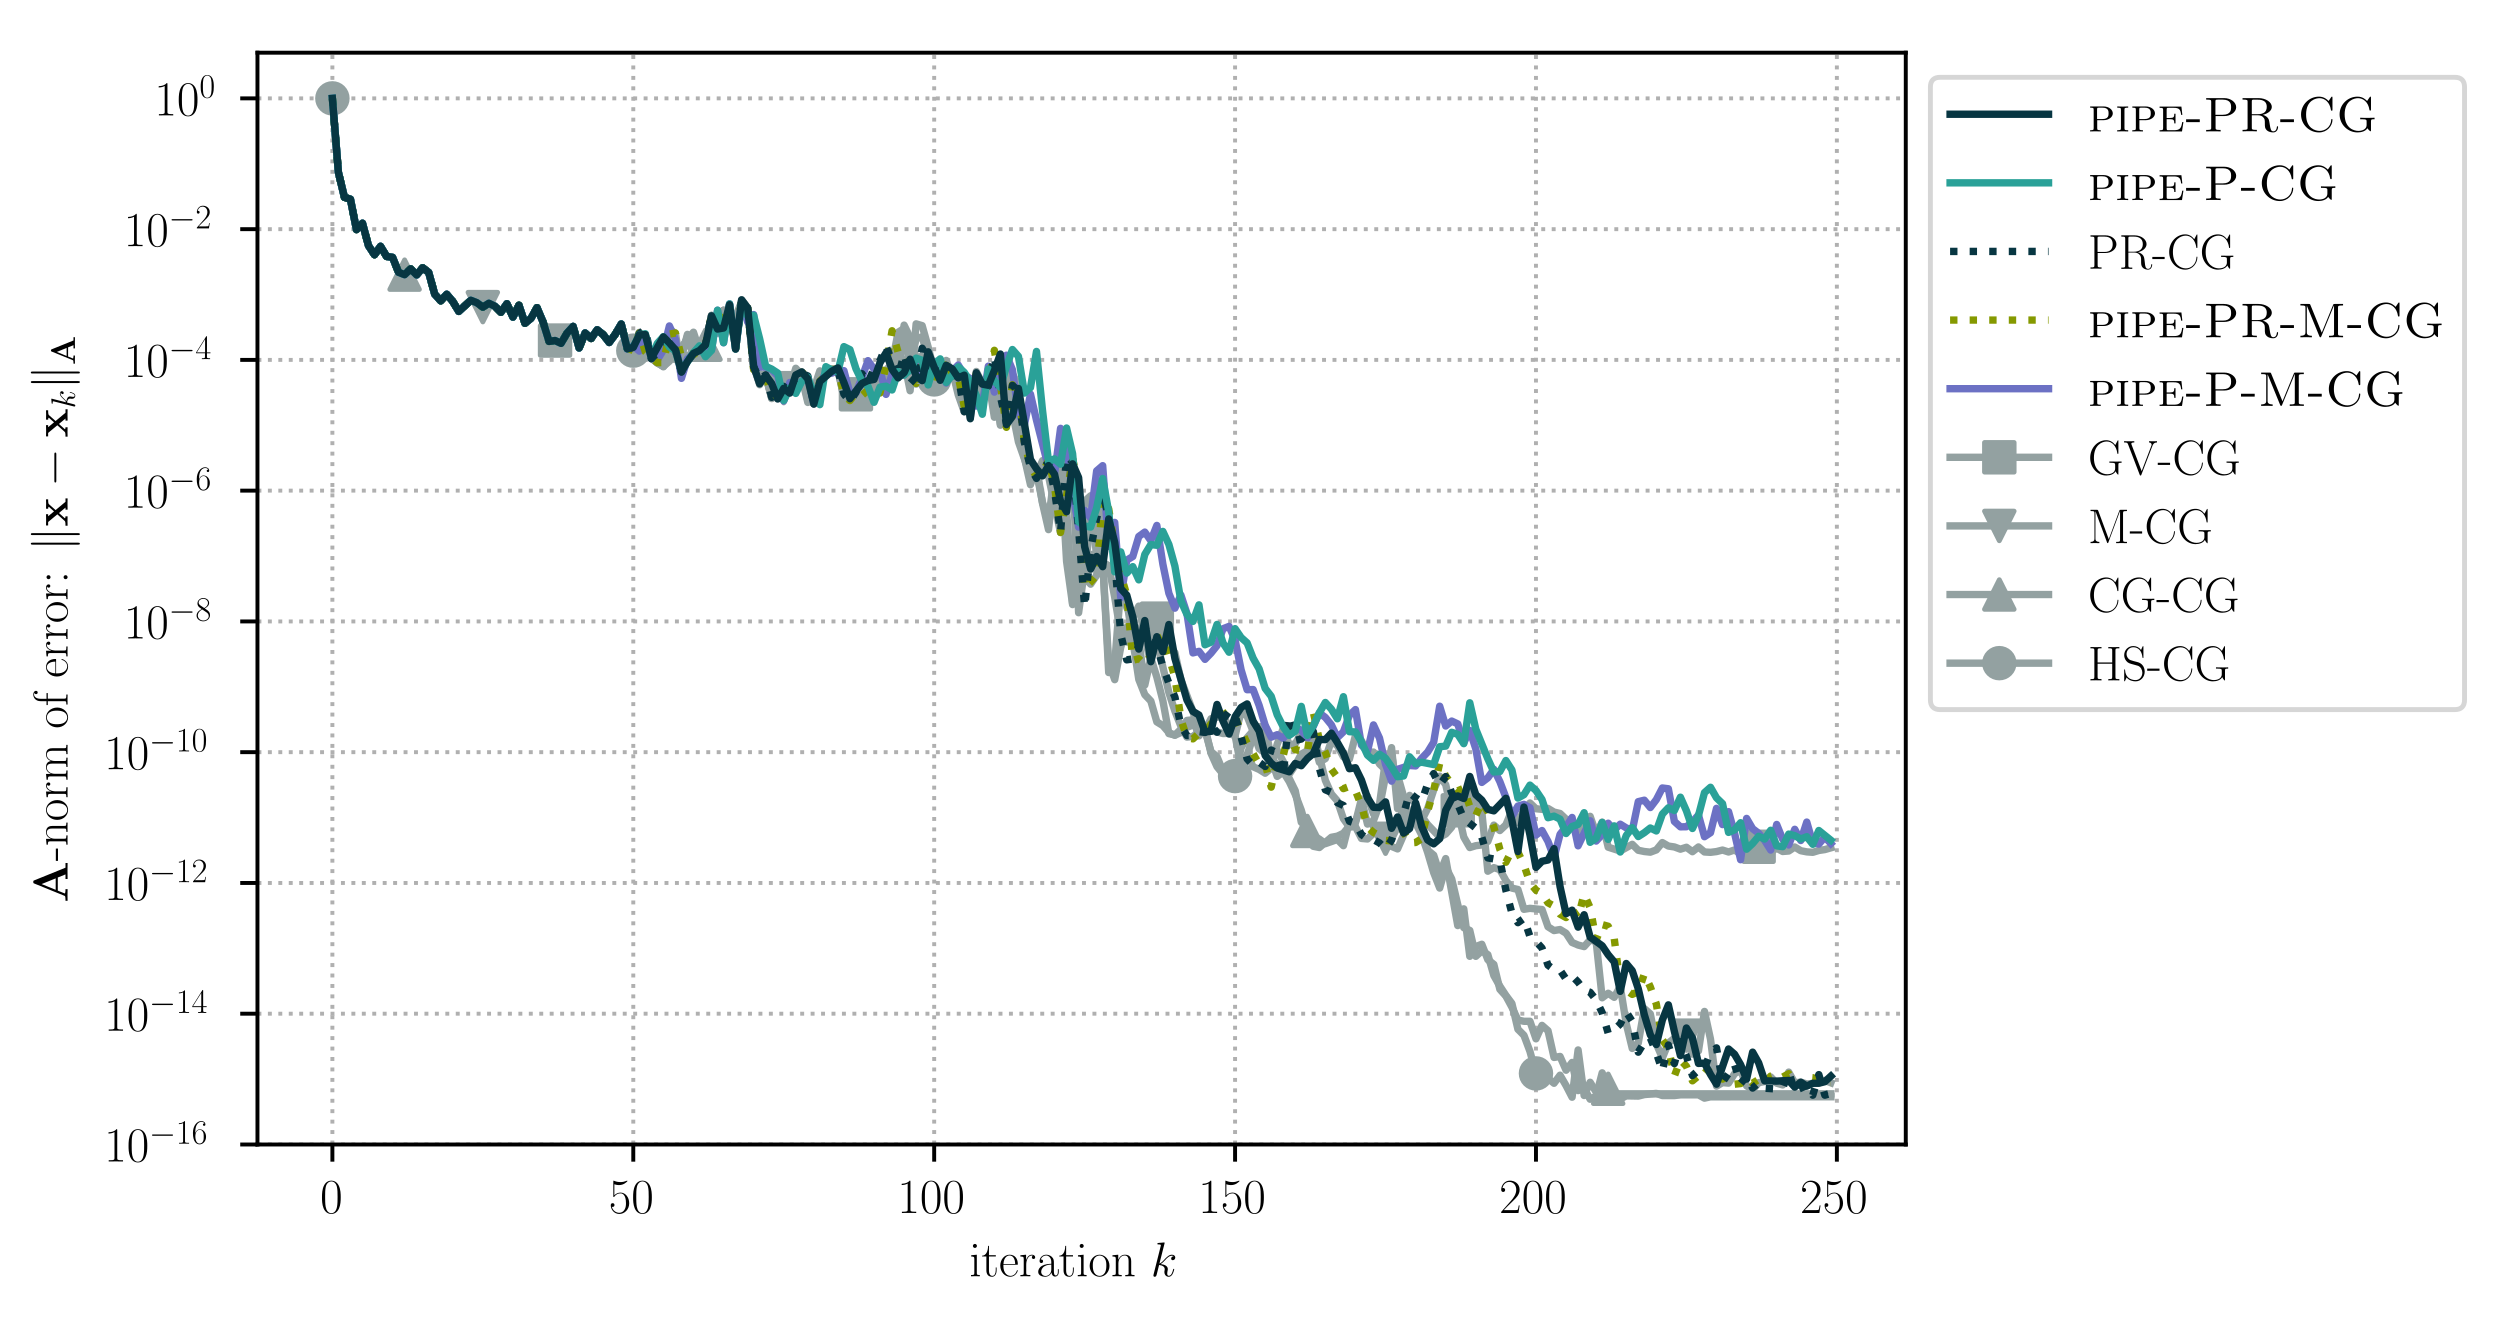 <?xml version="1.0" encoding="utf-8" standalone="no"?>
<!DOCTYPE svg PUBLIC "-//W3C//DTD SVG 1.1//EN"
  "http://www.w3.org/Graphics/SVG/1.1/DTD/svg11.dtd">
<!-- Created with matplotlib (https://matplotlib.org/) -->
<svg height="268.371pt" version="1.1" viewBox="0 0 507.791 268.371" width="507.791pt" xmlns="http://www.w3.org/2000/svg" xmlns:xlink="http://www.w3.org/1999/xlink">
 <defs>
  <style type="text/css">
*{stroke-linecap:butt;stroke-linejoin:round;}
  </style>
 </defs>
 <g id="figure_1">
  <g id="patch_1">
   <path d="M -0 268.371 
L 507.791 268.371 
L 507.791 0 
L -0 0 
z
" style="fill:#ffffff;"/>
  </g>
  <g id="axes_1">
   <g id="patch_2">
    <path d="M 52.294 232.46 
L 387.094 232.46 
L 387.094 10.7 
L 52.294 10.7 
z
" style="fill:#ffffff;"/>
   </g>
   <g id="matplotlib.axis_1">
    <g id="xtick_1">
     <g id="line2d_1">
      <path clip-path="url(#p7ff1c74685)" d="M 67.513 232.46 
L 67.513 10.7 
" style="fill:none;stroke:#b0b0b0;stroke-dasharray:0.8,1.32;stroke-dashoffset:0;stroke-width:0.8;"/>
     </g>
     <g id="line2d_2">
      <defs>
       <path d="M 0 0 
L 0 3.5 
" id="me1a279bcae" style="stroke:#000000;stroke-width:0.8;"/>
      </defs>
      <g>
       <use style="stroke:#000000;stroke-width:0.8;" x="67.513" xlink:href="#me1a279bcae" y="232.46"/>
      </g>
     </g>
     <g id="text_1">
      <!-- $0$ -->
      <defs>
       <path d="M 42 31.844 
C 42 37.969 41.906 48.422 37.703 56.453 
C 34 63.484 28.094 66 22.906 66 
C 18.094 66 12 63.781 8.203 56.562 
C 4.203 49.016 3.797 39.672 3.797 31.844 
C 3.797 26.109 3.906 17.375 7 9.734 
C 11.297 -0.609 19 -2 22.906 -2 
C 27.5 -2 34.5 -0.109 38.594 9.438 
C 41.594 16.375 42 24.5 42 31.844 
z
M 22.906 -0.406 
C 16.5 -0.406 12.703 5.125 11.297 12.75 
C 10.203 18.688 10.203 27.328 10.203 32.953 
C 10.203 40.688 10.203 47.109 11.5 53.234 
C 13.406 61.781 19 64.391 22.906 64.391 
C 27 64.391 32.297 61.672 34.203 53.438 
C 35.5 47.719 35.594 40.984 35.594 32.953 
C 35.594 26.422 35.594 18.375 34.406 12.453 
C 32.297 1.5 26.406 -0.406 22.906 -0.406 
z
" id="CMR17-48"/>
      </defs>
      <g transform="translate(65.022 246.378)scale(0.1 -0.1)">
       <use transform="scale(0.996)" xlink:href="#CMR17-48"/>
      </g>
     </g>
    </g>
    <g id="xtick_2">
     <g id="line2d_3">
      <path clip-path="url(#p7ff1c74685)" d="M 128.63 232.46 
L 128.63 10.7 
" style="fill:none;stroke:#b0b0b0;stroke-dasharray:0.8,1.32;stroke-dashoffset:0;stroke-width:0.8;"/>
     </g>
     <g id="line2d_4">
      <g>
       <use style="stroke:#000000;stroke-width:0.8;" x="128.63" xlink:href="#me1a279bcae" y="232.46"/>
      </g>
     </g>
     <g id="text_2">
      <!-- $50$ -->
      <defs>
       <path d="M 11.406 58.594 
C 12.406 58.188 16.5 56.891 20.703 56.891 
C 30 56.891 35.094 61.891 38 64.688 
C 38 65.484 38 66 37.406 66 
C 37.297 66 37.094 66 36.297 65.594 
C 32.797 64.094 28.703 63 23.703 63 
C 20.703 63 16.203 63.359 11.297 65.484 
C 10.203 66 10 66 9.906 66 
C 9.406 66 9.297 65.891 9.297 63.906 
L 9.297 34.859 
C 9.297 33.016 9.297 32.5 10.297 32.5 
C 10.797 32.5 11 32.703 11.5 33.422 
C 14.703 38.047 19.094 40 24.094 40 
C 27.594 40 35.094 37.734 35.094 20.203 
C 35.094 16.984 35.094 11.188 32.094 6.594 
C 29.594 2.484 25.703 0.391 21.406 0.391 
C 14.797 0.391 8.094 4.984 6.297 12.688 
C 6.703 12.594 7.5 12.391 7.906 12.391 
C 9.203 12.391 11.703 13.094 11.703 16.188 
C 11.703 18.891 9.797 20 7.906 20 
C 5.594 20 4.094 18.594 4.094 15.797 
C 4.094 7.094 11 -2 21.594 -2 
C 31.906 -2 41.703 6.891 41.703 19.797 
C 41.703 32.094 33.906 41.594 24.203 41.594 
C 19.094 41.594 14.797 39.688 11.406 36 
z
" id="CMR17-53"/>
      </defs>
      <g transform="translate(123.648 246.378)scale(0.1 -0.1)">
       <use transform="scale(0.996)" xlink:href="#CMR17-53"/>
       <use transform="translate(45.69 0)scale(0.996)" xlink:href="#CMR17-48"/>
      </g>
     </g>
    </g>
    <g id="xtick_3">
     <g id="line2d_5">
      <path clip-path="url(#p7ff1c74685)" d="M 189.747 232.46 
L 189.747 10.7 
" style="fill:none;stroke:#b0b0b0;stroke-dasharray:0.8,1.32;stroke-dashoffset:0;stroke-width:0.8;"/>
     </g>
     <g id="line2d_6">
      <g>
       <use style="stroke:#000000;stroke-width:0.8;" x="189.747" xlink:href="#me1a279bcae" y="232.46"/>
      </g>
     </g>
     <g id="text_3">
      <!-- $100$ -->
      <defs>
       <path d="M 26.594 63.797 
C 26.594 65.891 26.5 66 25.094 66 
C 21.203 61.359 15.297 59.891 9.703 59.688 
C 9.406 59.688 8.906 59.688 8.797 59.5 
C 8.703 59.297 8.703 59.094 8.703 57 
C 11.797 57 17 57.594 21 59.984 
L 21 7.297 
C 21 3.797 20.797 2.594 12.203 2.594 
L 9.203 2.594 
L 9.203 0 
C 14 0.094 19 0.188 23.797 0.188 
C 28.594 0.188 33.594 0.094 38.406 0 
L 38.406 2.594 
L 35.406 2.594 
C 26.797 2.594 26.594 3.688 26.594 7.297 
z
" id="CMR17-49"/>
      </defs>
      <g transform="translate(182.275 246.378)scale(0.1 -0.1)">
       <use transform="scale(0.996)" xlink:href="#CMR17-49"/>
       <use transform="translate(45.69 0)scale(0.996)" xlink:href="#CMR17-48"/>
       <use transform="translate(91.381 0)scale(0.996)" xlink:href="#CMR17-48"/>
      </g>
     </g>
    </g>
    <g id="xtick_4">
     <g id="line2d_7">
      <path clip-path="url(#p7ff1c74685)" d="M 250.864 232.46 
L 250.864 10.7 
" style="fill:none;stroke:#b0b0b0;stroke-dasharray:0.8,1.32;stroke-dashoffset:0;stroke-width:0.8;"/>
     </g>
     <g id="line2d_8">
      <g>
       <use style="stroke:#000000;stroke-width:0.8;" x="250.864" xlink:href="#me1a279bcae" y="232.46"/>
      </g>
     </g>
     <g id="text_4">
      <!-- $150$ -->
      <g transform="translate(243.392 246.378)scale(0.1 -0.1)">
       <use transform="scale(0.996)" xlink:href="#CMR17-49"/>
       <use transform="translate(45.69 0)scale(0.996)" xlink:href="#CMR17-53"/>
       <use transform="translate(91.381 0)scale(0.996)" xlink:href="#CMR17-48"/>
      </g>
     </g>
    </g>
    <g id="xtick_5">
     <g id="line2d_9">
      <path clip-path="url(#p7ff1c74685)" d="M 311.981 232.46 
L 311.981 10.7 
" style="fill:none;stroke:#b0b0b0;stroke-dasharray:0.8,1.32;stroke-dashoffset:0;stroke-width:0.8;"/>
     </g>
     <g id="line2d_10">
      <g>
       <use style="stroke:#000000;stroke-width:0.8;" x="311.981" xlink:href="#me1a279bcae" y="232.46"/>
      </g>
     </g>
     <g id="text_5">
      <!-- $200$ -->
      <defs>
       <path d="M 41.703 15.469 
L 39.906 15.469 
C 38.906 8.391 38.094 7.188 37.703 6.594 
C 37.203 5.797 30 5.797 28.594 5.797 
L 9.406 5.797 
C 13 9.688 20 16.766 28.5 24.938 
C 34.594 30.719 41.703 37.5 41.703 47.391 
C 41.703 59.188 32.297 66 21.797 66 
C 10.797 66 4.094 56.297 4.094 47.297 
C 4.094 43.391 7 42.891 8.203 42.891 
C 9.203 42.891 12.203 43.484 12.203 46.984 
C 12.203 50.094 9.594 51 8.203 51 
C 7.594 51 7 50.891 6.594 50.688 
C 8.5 59.188 14.297 63.391 20.406 63.391 
C 29.094 63.391 34.797 56.5 34.797 47.391 
C 34.797 38.703 29.703 31.219 24 24.734 
L 4.094 2.297 
L 4.094 0 
L 39.297 0 
z
" id="CMR17-50"/>
      </defs>
      <g transform="translate(304.509 246.378)scale(0.1 -0.1)">
       <use transform="scale(0.996)" xlink:href="#CMR17-50"/>
       <use transform="translate(45.69 0)scale(0.996)" xlink:href="#CMR17-48"/>
       <use transform="translate(91.381 0)scale(0.996)" xlink:href="#CMR17-48"/>
      </g>
     </g>
    </g>
    <g id="xtick_6">
     <g id="line2d_11">
      <path clip-path="url(#p7ff1c74685)" d="M 373.099 232.46 
L 373.099 10.7 
" style="fill:none;stroke:#b0b0b0;stroke-dasharray:0.8,1.32;stroke-dashoffset:0;stroke-width:0.8;"/>
     </g>
     <g id="line2d_12">
      <g>
       <use style="stroke:#000000;stroke-width:0.8;" x="373.099" xlink:href="#me1a279bcae" y="232.46"/>
      </g>
     </g>
     <g id="text_6">
      <!-- $250$ -->
      <g transform="translate(365.627 246.378)scale(0.1 -0.1)">
       <use transform="scale(0.996)" xlink:href="#CMR17-50"/>
       <use transform="translate(45.69 0)scale(0.996)" xlink:href="#CMR17-53"/>
       <use transform="translate(91.381 0)scale(0.996)" xlink:href="#CMR17-48"/>
      </g>
     </g>
    </g>
    <g id="text_7">
     <!-- iteration $k$ -->
     <defs>
      <path d="M 15.5 61.891 
C 15.5 64.094 13.703 66 11.406 66 
C 9.203 66 7.297 64.188 7.297 61.891 
C 7.297 59.688 9.094 57.797 11.406 57.797 
C 13.594 57.797 15.5 59.594 15.5 61.891 
z
M 3.797 42.891 
L 3.797 40.297 
C 9.406 40.297 10.203 39.688 10.203 34.859 
L 10.203 6.922 
C 10.203 3.094 9.797 2.594 3.406 2.594 
L 3.406 0 
C 5.797 0.188 10.094 0.188 12.594 0.188 
C 15 0.188 19.094 0.188 21.406 0 
L 21.406 2.594 
C 15.5 2.594 15.297 3.203 15.297 6.812 
L 15.297 44 
z
" id="CMR17-105"/>
      <path d="M 15.094 40.391 
L 29.094 40.391 
L 29.094 43 
L 15.094 43 
L 15.094 62 
L 13.297 62 
C 13.094 51.438 9.594 42.188 1.094 41.984 
L 1.094 40.391 
L 9.797 40.391 
L 9.797 12.156 
C 9.797 10.234 9.797 -1 21.406 -1 
C 27.297 -1 30.703 4.812 30.703 12.25 
L 30.703 17.984 
L 28.906 17.984 
L 28.906 12.344 
C 28.906 5.422 26.203 0.797 22 0.797 
C 19.094 0.797 15.094 2.797 15.094 11.953 
z
" id="CMR17-116"/>
      <path d="M 38.094 23.484 
C 38.5 23.891 38.5 24.094 38.5 25.094 
C 38.5 35.172 33.094 44 21.703 44 
C 11.094 44 2.703 33.984 2.703 21.781 
C 2.703 8.656 12.203 -1 22.797 -1 
C 34 -1 38.406 9.672 38.406 11.797 
C 38.406 12.5 37.797 12.5 37.594 12.5 
C 36.906 12.5 36.797 12.297 36.406 11.078 
C 34.203 4.219 28.703 0.797 23.5 0.797 
C 19.203 0.797 14.906 3.219 12.203 7.656 
C 9.094 12.797 9.094 18.75 9.094 23.484 
z
M 9.203 25 
C 9.906 39.234 17.594 42.391 21.594 42.391 
C 28.406 42.391 33 36.062 33.094 25 
z
" id="CMR17-101"/>
      <path d="M 15 23.703 
C 15 33.344 19.094 42.391 26.594 42.391 
C 27.297 42.391 28 42.297 28.703 41.984 
C 28.703 41.984 26.5 41.281 26.5 38.672 
C 26.5 36.266 28.406 35.266 29.906 35.266 
C 31.094 35.266 33.297 35.969 33.297 38.781 
C 33.297 41.984 30.094 44 26.703 44 
C 19.094 44 15.797 36.562 14.797 33.047 
L 14.703 33.047 
L 14.703 44 
L 3.094 42.891 
L 3.094 40.281 
C 9 40.281 9.906 39.688 9.906 34.859 
L 9.906 6.922 
C 9.906 3.094 9.5 2.594 3.094 2.594 
L 3.094 0 
C 5.5 0.188 10.094 0.188 12.703 0.188 
C 15.594 0.188 20.703 0.188 23.406 0 
L 23.406 2.594 
C 16.203 2.594 15 2.594 15 7.109 
z
" id="CMR17-114"/>
      <path d="M 36 25.875 
C 36 32 36 35.547 31.797 39.594 
C 28.094 42.984 23.797 44 20.406 44 
C 12.5 44 6.797 37.625 6.797 30.891 
C 6.797 27.188 9.797 27 10.406 27 
C 11.703 27 14 27.797 14 30.594 
C 14 33.094 12.094 34.188 10.406 34.188 
C 10 34.188 9.5 34.094 9.203 34 
C 11.297 40.531 16.703 42.391 20.203 42.391 
C 25.203 42.391 30.703 37.828 30.703 29.297 
L 30.703 25.5 
C 24.797 25.297 17.703 24.5 12.094 21.453 
C 5.797 17.922 4 12.844 4 9 
C 4 1.203 13 -1 18.297 -1 
C 23.797 -1 28.906 2.109 31.094 7.891 
C 31.297 3.422 34.094 -0.609 38.5 -0.609 
C 40.594 -0.609 45.906 0.797 45.906 8.797 
L 45.906 14.469 
L 44.094 14.469 
L 44.094 8.703 
C 44.094 2.516 41.406 1.703 40.094 1.703 
C 36 1.703 36 6.969 36 11.438 
z
M 30.703 13.859 
C 30.703 5.047 24.5 0.594 19 0.594 
C 14 0.594 10.094 4.344 10.094 9 
C 10.094 12.047 11.406 17.406 17.203 20.656 
C 22 23.391 27.5 23.797 30.703 24 
z
" id="CMR17-97"/>
      <path d="M 43.094 21.188 
C 43.094 34 33.797 44 22.906 44 
C 12 44 2.703 34 2.703 21.188 
C 2.703 8.594 12 -1 22.906 -1 
C 33.797 -1 43.094 8.594 43.094 21.188 
z
M 22.906 0.797 
C 18.203 0.797 14.203 3.594 11.906 7.5 
C 9.406 12 9.094 17.594 9.094 22 
C 9.094 26.188 9.297 31.391 11.906 35.891 
C 13.906 39.188 17.797 42.391 22.906 42.391 
C 27.406 42.391 31.203 39.891 33.594 36.391 
C 36.703 31.688 36.703 25.094 36.703 22 
C 36.703 18.094 36.5 12.094 33.797 7.297 
C 31 2.688 26.703 0.797 22.906 0.797 
z
" id="CMR17-111"/>
      <path d="M 41.5 30.531 
C 41.5 35.656 40.5 44 28.703 44 
C 20.797 44 16.703 37.875 15.203 33.844 
L 15.094 33.844 
L 15.094 44 
L 3.297 42.891 
L 3.297 40.281 
C 9.203 40.281 10.094 39.688 10.094 34.859 
L 10.094 6.922 
C 10.094 3.094 9.703 2.594 3.297 2.594 
L 3.297 0 
C 5.703 0.188 10.094 0.188 12.703 0.188 
C 15.297 0.188 19.797 0.188 22.203 0 
L 22.203 2.594 
C 15.797 2.594 15.406 3 15.406 6.922 
L 15.406 26.219 
C 15.406 35.453 21 42.391 28 42.391 
C 35.406 42.391 36.203 35.766 36.203 30.938 
L 36.203 6.922 
C 36.203 3.094 35.797 2.594 29.406 2.594 
L 29.406 0 
C 31.797 0.188 36.203 0.188 38.797 0.188 
C 41.406 0.188 45.906 0.188 48.297 0 
L 48.297 2.594 
C 41.906 2.594 41.5 3 41.5 6.922 
z
" id="CMR17-110"/>
      <path d="M 28.094 66.484 
C 28.203 66.891 28.406 67.484 28.406 67.984 
C 28.406 69 27.406 69 27.203 69 
C 27.094 69 23.5 68.688 21.703 68.484 
C 20 68.391 18.5 68.188 16.703 68.094 
C 14.297 67.891 13.594 67.797 13.594 65.984 
C 13.594 64.984 14.594 64.984 15.594 64.984 
C 20.703 64.984 20.703 64.109 20.703 63.125 
C 20.703 62.719 20.703 62.531 20.203 60.75 
L 5.906 3.906 
C 5.5 2.391 5.5 2.203 5.5 1.594 
C 5.5 -0.609 7.203 -1 8.203 -1 
C 11 -1 11.594 1.188 12.406 4.297 
L 17.094 23.062 
C 24.297 22.266 28.594 19.25 28.594 14.438 
C 28.594 13.828 28.594 13.438 28.297 11.922 
C 27.906 10.422 27.906 9.219 27.906 8.719 
C 27.906 2.891 31.703 -1 36.797 -1 
C 41.406 -1 43.797 3.203 44.594 4.609 
C 46.703 8.312 48 13.938 48 14.328 
C 48 14.828 47.594 15.234 47 15.234 
C 46.094 15.234 46 14.828 45.594 13.234 
C 44.203 8.016 42.094 1 37 1 
C 35 1 33.703 2 33.703 5.812 
C 33.703 7.719 34.094 9.922 34.5 11.422 
C 34.906 13.234 34.906 13.328 34.906 14.531 
C 34.906 20.453 29.594 23.766 20.406 24.969 
C 24 27.172 27.594 31.078 29 32.594 
C 34.703 38.984 38.594 41.984 43.203 41.984 
C 45.5 41.984 46.094 41.484 46.797 41 
C 43.094 40.594 41.703 37.984 41.703 35.984 
C 41.703 33.594 43.594 32.797 45 32.797 
C 47.703 32.797 50.094 35.094 50.094 38.297 
C 50.094 41.156 47.797 44 43.297 44 
C 37.797 44 33.297 40.297 26.203 32.297 
C 25.203 31.078 21.5 27.281 17.797 25.875 
z
" id="CMMI12-107"/>
     </defs>
     <g transform="translate(196.885 259.234)scale(0.1 -0.1)">
      <use transform="scale(0.996)" xlink:href="#CMR17-105"/>
      <use transform="translate(24.871 0)scale(0.996)" xlink:href="#CMR17-116"/>
      <use transform="translate(60.152 0)scale(0.996)" xlink:href="#CMR17-101"/>
      <use transform="translate(100.637 0)scale(0.996)" xlink:href="#CMR17-114"/>
      <use transform="translate(135.918 0)scale(0.996)" xlink:href="#CMR17-97"/>
      <use transform="translate(181.609 0)scale(0.996)" xlink:href="#CMR17-116"/>
      <use transform="translate(216.889 0)scale(0.996)" xlink:href="#CMR17-105"/>
      <use transform="translate(241.761 0)scale(0.996)" xlink:href="#CMR17-111"/>
      <use transform="translate(287.451 0)scale(0.996)" xlink:href="#CMR17-110"/>
      <use transform="translate(368.422 0)scale(0.996)" xlink:href="#CMMI12-107"/>
     </g>
    </g>
   </g>
   <g id="matplotlib.axis_2">
    <g id="ytick_1">
     <g id="line2d_13">
      <path clip-path="url(#p7ff1c74685)" d="M 52.294 232.46 
L 387.094 232.46 
" style="fill:none;stroke:#b0b0b0;stroke-dasharray:0.8,1.32;stroke-dashoffset:0;stroke-width:0.8;"/>
     </g>
     <g id="line2d_14">
      <defs>
       <path d="M 0 0 
L -3.5 0 
" id="mf3d843a502" style="stroke:#000000;stroke-width:0.8;"/>
      </defs>
      <g>
       <use style="stroke:#000000;stroke-width:0.8;" x="52.294" xlink:href="#mf3d843a502" y="232.46"/>
      </g>
     </g>
     <g id="text_8">
      <!-- $10^{-16}$ -->
      <defs>
       <path d="M 65.906 23 
C 67.594 23 69.406 23 69.406 25 
C 69.406 27 67.594 27 65.906 27 
L 11.797 27 
C 10.094 27 8.297 27 8.297 25 
C 8.297 23 10.094 23 11.797 23 
z
" id="CMSY10-0"/>
       <path d="M 10.594 34.344 
C 10.594 58 21.797 63.688 28.297 63.688 
C 30.406 63.688 35.5 63.266 37.5 59.094 
C 35.906 59.094 32.906 59.094 32.906 55.594 
C 32.906 52.891 35.094 52 36.5 52 
C 37.406 52 40.094 52.391 40.094 55.797 
C 40.094 62.297 35.094 66 28.203 66 
C 16.297 66 3.797 53.297 3.797 31.422 
C 3.797 4.016 15.094 -2 23.094 -2 
C 32.797 -2 42 6.734 42 20.234 
C 42 32.828 33.906 42 23.703 42 
C 17.594 42 13.094 37.969 10.594 30.922 
z
M 23.094 0.391 
C 10.797 0.391 10.797 18.938 10.797 22.656 
C 10.797 29.906 14.203 40.391 23.5 40.391 
C 25.203 40.391 30.094 40.391 33.406 33.438 
C 35.203 29.516 35.203 25.375 35.203 20.344 
C 35.203 14.906 35.203 10.875 33.094 6.844 
C 30.906 2.703 27.703 0.391 23.094 0.391 
z
" id="CMR17-54"/>
      </defs>
      <g transform="translate(21.163 235.919)scale(0.1 -0.1)">
       <use transform="scale(0.996)" xlink:href="#CMR17-49"/>
       <use transform="translate(45.69 0)scale(0.996)" xlink:href="#CMR17-48"/>
       <use transform="translate(91.381 36.154)scale(0.697)" xlink:href="#CMSY10-0"/>
       <use transform="translate(145.622 36.154)scale(0.697)" xlink:href="#CMR17-49"/>
       <use transform="translate(177.605 36.154)scale(0.697)" xlink:href="#CMR17-54"/>
      </g>
     </g>
    </g>
    <g id="ytick_2">
     <g id="line2d_15">
      <path clip-path="url(#p7ff1c74685)" d="M 52.294 205.9 
L 387.094 205.9 
" style="fill:none;stroke:#b0b0b0;stroke-dasharray:0.8,1.32;stroke-dashoffset:0;stroke-width:0.8;"/>
     </g>
     <g id="line2d_16">
      <g>
       <use style="stroke:#000000;stroke-width:0.8;" x="52.294" xlink:href="#mf3d843a502" y="205.9"/>
      </g>
     </g>
     <g id="text_9">
      <!-- $10^{-14}$ -->
      <defs>
       <path d="M 33.594 64.797 
C 33.594 66.891 33.5 67 31.703 67 
L 2 19.594 
L 2 17 
L 27.797 17 
L 27.797 7.188 
C 27.797 3.594 27.594 2.594 20.594 2.594 
L 18.703 2.594 
L 18.703 0 
C 21.906 0.188 27.297 0.188 30.703 0.188 
C 34.094 0.188 39.5 0.188 42.703 0 
L 42.703 2.594 
L 40.797 2.594 
C 33.797 2.594 33.594 3.594 33.594 7.188 
L 33.594 17 
L 43.797 17 
L 43.797 19.594 
L 33.594 19.594 
z
M 28.094 58.172 
L 28.094 19.594 
L 4 19.594 
z
" id="CMR17-52"/>
      </defs>
      <g transform="translate(21.163 209.36)scale(0.1 -0.1)">
       <use transform="scale(0.996)" xlink:href="#CMR17-49"/>
       <use transform="translate(45.69 0)scale(0.996)" xlink:href="#CMR17-48"/>
       <use transform="translate(91.381 36.154)scale(0.697)" xlink:href="#CMSY10-0"/>
       <use transform="translate(145.622 36.154)scale(0.697)" xlink:href="#CMR17-49"/>
       <use transform="translate(177.605 36.154)scale(0.697)" xlink:href="#CMR17-52"/>
      </g>
     </g>
    </g>
    <g id="ytick_3">
     <g id="line2d_17">
      <path clip-path="url(#p7ff1c74685)" d="M 52.294 179.341 
L 387.094 179.341 
" style="fill:none;stroke:#b0b0b0;stroke-dasharray:0.8,1.32;stroke-dashoffset:0;stroke-width:0.8;"/>
     </g>
     <g id="line2d_18">
      <g>
       <use style="stroke:#000000;stroke-width:0.8;" x="52.294" xlink:href="#mf3d843a502" y="179.341"/>
      </g>
     </g>
     <g id="text_10">
      <!-- $10^{-12}$ -->
      <g transform="translate(21.163 182.8)scale(0.1 -0.1)">
       <use transform="scale(0.996)" xlink:href="#CMR17-49"/>
       <use transform="translate(45.69 0)scale(0.996)" xlink:href="#CMR17-48"/>
       <use transform="translate(91.381 36.154)scale(0.697)" xlink:href="#CMSY10-0"/>
       <use transform="translate(145.622 36.154)scale(0.697)" xlink:href="#CMR17-49"/>
       <use transform="translate(177.605 36.154)scale(0.697)" xlink:href="#CMR17-50"/>
      </g>
     </g>
    </g>
    <g id="ytick_4">
     <g id="line2d_19">
      <path clip-path="url(#p7ff1c74685)" d="M 52.294 152.781 
L 387.094 152.781 
" style="fill:none;stroke:#b0b0b0;stroke-dasharray:0.8,1.32;stroke-dashoffset:0;stroke-width:0.8;"/>
     </g>
     <g id="line2d_20">
      <g>
       <use style="stroke:#000000;stroke-width:0.8;" x="52.294" xlink:href="#mf3d843a502" y="152.781"/>
      </g>
     </g>
     <g id="text_11">
      <!-- $10^{-10}$ -->
      <g transform="translate(21.163 156.24)scale(0.1 -0.1)">
       <use transform="scale(0.996)" xlink:href="#CMR17-49"/>
       <use transform="translate(45.69 0)scale(0.996)" xlink:href="#CMR17-48"/>
       <use transform="translate(91.381 36.154)scale(0.697)" xlink:href="#CMSY10-0"/>
       <use transform="translate(145.622 36.154)scale(0.697)" xlink:href="#CMR17-49"/>
       <use transform="translate(177.605 36.154)scale(0.697)" xlink:href="#CMR17-48"/>
      </g>
     </g>
    </g>
    <g id="ytick_5">
     <g id="line2d_21">
      <path clip-path="url(#p7ff1c74685)" d="M 52.294 126.221 
L 387.094 126.221 
" style="fill:none;stroke:#b0b0b0;stroke-dasharray:0.8,1.32;stroke-dashoffset:0;stroke-width:0.8;"/>
     </g>
     <g id="line2d_22">
      <g>
       <use style="stroke:#000000;stroke-width:0.8;" x="52.294" xlink:href="#mf3d843a502" y="126.221"/>
      </g>
     </g>
     <g id="text_12">
      <!-- $10^{-8}$ -->
      <defs>
       <path d="M 27.203 35.766 
C 33.5 38.969 39.906 43.797 39.906 51.531 
C 39.906 60.688 31.094 66 23 66 
C 13.906 66 5.906 59.375 5.906 50.234 
C 5.906 47.719 6.5 43.391 10.406 39.578 
C 11.406 38.578 15.594 35.562 18.297 33.656 
C 13.797 31.344 3.297 25.812 3.297 14.766 
C 3.297 4.406 13.094 -2 22.797 -2 
C 33.5 -2 42.5 5.719 42.5 15.969 
C 42.5 25.109 36.406 29.328 32.406 32.047 
z
M 14.094 44.609 
C 13.297 45.109 9.297 48.219 9.297 52.938 
C 9.297 59.078 15.594 63.688 22.797 63.688 
C 30.703 63.688 36.5 58.062 36.5 51.531 
C 36.5 42.188 26.094 36.859 25.594 36.859 
C 25.5 36.859 25.406 36.859 24.594 37.469 
z
M 32.5 24 
C 34 22.906 38.797 19.578 38.797 13.453 
C 38.797 6.016 31.406 0.391 23 0.391 
C 13.906 0.391 7 6.922 7 14.859 
C 7 22.797 13.094 29.438 20 32.547 
z
" id="CMR17-56"/>
      </defs>
      <g transform="translate(25.134 129.68)scale(0.1 -0.1)">
       <use transform="scale(0.996)" xlink:href="#CMR17-49"/>
       <use transform="translate(45.69 0)scale(0.996)" xlink:href="#CMR17-48"/>
       <use transform="translate(91.381 36.154)scale(0.697)" xlink:href="#CMSY10-0"/>
       <use transform="translate(145.622 36.154)scale(0.697)" xlink:href="#CMR17-56"/>
      </g>
     </g>
    </g>
    <g id="ytick_6">
     <g id="line2d_23">
      <path clip-path="url(#p7ff1c74685)" d="M 52.294 99.661 
L 387.094 99.661 
" style="fill:none;stroke:#b0b0b0;stroke-dasharray:0.8,1.32;stroke-dashoffset:0;stroke-width:0.8;"/>
     </g>
     <g id="line2d_24">
      <g>
       <use style="stroke:#000000;stroke-width:0.8;" x="52.294" xlink:href="#mf3d843a502" y="99.661"/>
      </g>
     </g>
     <g id="text_13">
      <!-- $10^{-6}$ -->
      <g transform="translate(25.134 103.121)scale(0.1 -0.1)">
       <use transform="scale(0.996)" xlink:href="#CMR17-49"/>
       <use transform="translate(45.69 0)scale(0.996)" xlink:href="#CMR17-48"/>
       <use transform="translate(91.381 36.154)scale(0.697)" xlink:href="#CMSY10-0"/>
       <use transform="translate(145.622 36.154)scale(0.697)" xlink:href="#CMR17-54"/>
      </g>
     </g>
    </g>
    <g id="ytick_7">
     <g id="line2d_25">
      <path clip-path="url(#p7ff1c74685)" d="M 52.294 73.102 
L 387.094 73.102 
" style="fill:none;stroke:#b0b0b0;stroke-dasharray:0.8,1.32;stroke-dashoffset:0;stroke-width:0.8;"/>
     </g>
     <g id="line2d_26">
      <g>
       <use style="stroke:#000000;stroke-width:0.8;" x="52.294" xlink:href="#mf3d843a502" y="73.102"/>
      </g>
     </g>
     <g id="text_14">
      <!-- $10^{-4}$ -->
      <g transform="translate(25.134 76.561)scale(0.1 -0.1)">
       <use transform="scale(0.996)" xlink:href="#CMR17-49"/>
       <use transform="translate(45.69 0)scale(0.996)" xlink:href="#CMR17-48"/>
       <use transform="translate(91.381 36.154)scale(0.697)" xlink:href="#CMSY10-0"/>
       <use transform="translate(145.622 36.154)scale(0.697)" xlink:href="#CMR17-52"/>
      </g>
     </g>
    </g>
    <g id="ytick_8">
     <g id="line2d_27">
      <path clip-path="url(#p7ff1c74685)" d="M 52.294 46.542 
L 387.094 46.542 
" style="fill:none;stroke:#b0b0b0;stroke-dasharray:0.8,1.32;stroke-dashoffset:0;stroke-width:0.8;"/>
     </g>
     <g id="line2d_28">
      <g>
       <use style="stroke:#000000;stroke-width:0.8;" x="52.294" xlink:href="#mf3d843a502" y="46.542"/>
      </g>
     </g>
     <g id="text_15">
      <!-- $10^{-2}$ -->
      <g transform="translate(25.134 50.001)scale(0.1 -0.1)">
       <use transform="scale(0.996)" xlink:href="#CMR17-49"/>
       <use transform="translate(45.69 0)scale(0.996)" xlink:href="#CMR17-48"/>
       <use transform="translate(91.381 36.154)scale(0.697)" xlink:href="#CMSY10-0"/>
       <use transform="translate(145.622 36.154)scale(0.697)" xlink:href="#CMR17-50"/>
      </g>
     </g>
    </g>
    <g id="ytick_9">
     <g id="line2d_29">
      <path clip-path="url(#p7ff1c74685)" d="M 52.294 19.982 
L 387.094 19.982 
" style="fill:none;stroke:#b0b0b0;stroke-dasharray:0.8,1.32;stroke-dashoffset:0;stroke-width:0.8;"/>
     </g>
     <g id="line2d_30">
      <g>
       <use style="stroke:#000000;stroke-width:0.8;" x="52.294" xlink:href="#mf3d843a502" y="19.982"/>
      </g>
     </g>
     <g id="text_16">
      <!-- $10^{0}$ -->
      <g transform="translate(31.361 23.441)scale(0.1 -0.1)">
       <use transform="scale(0.996)" xlink:href="#CMR17-49"/>
       <use transform="translate(45.69 0)scale(0.996)" xlink:href="#CMR17-48"/>
       <use transform="translate(91.381 36.154)scale(0.697)" xlink:href="#CMR17-48"/>
      </g>
     </g>
    </g>
    <g id="text_17">
     <!-- $\mathbf{A}$-norm of error: $\| \mathbf{x}-\mathbf{x}_k \|_\mathbf{A}$ -->
     <defs>
      <path d="M 45.797 67.703 
C 45.094 69.5 44.906 70 42.5 70 
C 40 70 39.797 69.5 39.094 67.703 
L 14.297 6.703 
C 13.594 5.094 13.594 4.891 10.797 4.594 
C 8.297 4.297 7.906 4.297 5.703 4.297 
L 3.906 4.297 
L 3.906 0 
C 6.5 0.188 12.5 0.188 15.406 0.188 
C 18.094 0.188 25.406 0.188 27.703 0 
L 27.703 4.297 
C 25.5 4.297 21.703 4.297 18.906 5.406 
C 19.203 6.312 19.203 6.5 19.406 6.906 
L 24.703 20 
L 51.5 20 
L 57.797 4.297 
L 48.406 4.297 
L 48.406 0 
C 51.594 0.188 61.297 0.188 65.094 0.188 
C 68.297 0.188 78.5 0.188 81 0 
L 81 4.297 
L 71.5 4.297 
z
M 38.094 53.031 
L 49.703 24.297 
L 26.406 24.297 
z
" id="CMBX12-65"/>
      <path d="M 25.5 19.594 
L 25.5 24 
L 0.406 24 
L 0.406 19.594 
z
" id="CMR17-45"/>
      <path d="M 67.594 30.531 
C 67.594 35.562 66.703 44 54.797 44 
C 48 44 43.297 39.375 41.5 33.953 
L 41.406 33.953 
C 40.203 42.188 34.297 44 28.703 44 
C 20.797 44 16.703 37.875 15.203 33.844 
L 15.094 33.844 
L 15.094 44 
L 3.297 42.891 
L 3.297 40.281 
C 9.203 40.281 10.094 39.688 10.094 34.859 
L 10.094 6.922 
C 10.094 3.094 9.703 2.594 3.297 2.594 
L 3.297 0 
C 5.703 0.188 10.094 0.188 12.703 0.188 
C 15.297 0.188 19.797 0.188 22.203 0 
L 22.203 2.594 
C 15.797 2.594 15.406 3 15.406 6.922 
L 15.406 26.219 
C 15.406 35.453 21 42.391 28 42.391 
C 35.406 42.391 36.203 35.766 36.203 30.938 
L 36.203 6.922 
C 36.203 3.094 35.797 2.594 29.406 2.594 
L 29.406 0 
C 31.797 0.188 36.203 0.188 38.797 0.188 
C 41.406 0.188 45.906 0.188 48.297 0 
L 48.297 2.594 
C 41.906 2.594 41.5 3 41.5 6.922 
L 41.5 26.219 
C 41.5 35.453 47.094 42.391 54.094 42.391 
C 61.5 42.391 62.297 35.766 62.297 30.938 
L 62.297 6.922 
C 62.297 3.094 61.906 2.594 55.5 2.594 
L 55.5 0 
C 57.906 0.188 62.297 0.188 64.906 0.188 
C 67.5 0.188 72 0.188 74.406 0 
L 74.406 2.594 
C 68 2.594 67.594 3 67.594 6.922 
z
" id="CMR17-109"/>
      <path d="M 15.297 40.391 
L 26.703 40.391 
L 26.703 43 
L 15.094 43 
L 15.094 55.297 
C 15.094 63.688 19.297 68.391 23.594 68.391 
C 24.906 68.391 26.406 68.172 27.406 67.797 
C 26.594 67.594 24.5 66.891 24.5 64.391 
C 24.5 61.797 26.5 61 27.906 61 
C 29.297 61 31.297 61.797 31.297 64.391 
C 31.297 68.016 27.703 70 23.703 70 
C 18 70 10.203 65.797 10.203 55.094 
L 10.203 43 
L 2.203 43 
L 2.203 40.391 
L 10.203 40.391 
L 10.203 6.891 
C 10.203 3.094 9.797 2.594 3.406 2.594 
L 3.406 0 
C 5.797 0.188 10.406 0.188 13 0.188 
C 15.906 0.188 21 0.188 23.703 0 
L 23.703 2.594 
C 16.5 2.594 15.297 2.594 15.297 7.094 
z
" id="CMR17-102"/>
      <path d="M 16.594 38.891 
C 16.594 41.391 14.594 43 12.5 43 
C 10.5 43 8.406 41.391 8.406 38.891 
C 8.406 36.391 10.406 34.797 12.5 34.797 
C 14.5 34.797 16.594 36.391 16.594 38.891 
z
M 16.594 4.094 
C 16.594 6.594 14.594 8.188 12.5 8.188 
C 10.5 8.188 8.406 6.594 8.406 4.094 
C 8.406 1.594 10.406 0 12.5 0 
C 14.5 0 16.594 1.594 16.594 4.094 
z
" id="CMR17-58"/>
      <path d="M 17.203 71.594 
C 17.203 73.188 17.203 75 15.203 75 
C 13.203 75 13.203 72.797 13.203 71.297 
L 13.203 -21.312 
C 13.203 -22.906 13.203 -25 15.203 -25 
C 17.203 -25 17.203 -23.203 17.203 -21.609 
z
M 36.703 71.297 
C 36.703 72.891 36.703 75 34.703 75 
C 32.703 75 32.703 73.188 32.703 71.594 
L 32.703 -21.609 
C 32.703 -23.203 32.703 -25 34.703 -25 
C 36.703 -25 36.703 -22.812 36.703 -21.312 
z
" id="CMSY10-107"/>
      <path d="M 33.703 24.469 
L 45.297 37.609 
C 46.406 38.906 47.297 39.688 55.594 39.688 
L 55.594 44 
C 50 43.797 49.797 43.797 46.406 43.797 
C 43.5 43.797 39.203 43.797 36.406 44 
L 36.406 39.688 
C 38.297 39.688 40.406 39.203 40.406 38.5 
C 40.406 38.312 39.906 37.609 39.703 37.422 
L 31 27.719 
L 21.094 39.688 
L 25.297 39.688 
L 25.297 44 
C 23 43.797 16.203 43.797 13.5 43.797 
C 10.5 43.797 5.094 43.797 2.297 44 
L 2.297 39.688 
L 9.406 39.688 
L 25 20.906 
L 12 6.375 
C 10.797 4.984 10.094 4.297 1.797 4.297 
L 1.797 0 
C 7.797 0.188 8 0.188 11.094 0.188 
C 14 0.188 18.203 0.188 21 0 
L 21 4.297 
C 19.094 4.297 17 4.781 17 5.484 
C 17 5.578 17 5.672 17.703 6.469 
L 27.703 17.641 
L 38.797 4.297 
L 34.594 4.297 
L 34.594 0 
C 37 0.188 43.703 0.188 46.5 0.188 
C 49.5 0.188 54.797 0.188 57.594 0 
L 57.594 4.297 
L 50.594 4.297 
z
" id="CMBX12-120"/>
     </defs>
     <g transform="translate(15.225 183.363)rotate(-90)scale(0.1 -0.1)">
      <use transform="translate(0 14.944)scale(0.996)" xlink:href="#CMBX12-65"/>
      <use transform="translate(84.636 14.944)scale(0.996)" xlink:href="#CMR17-45"/>
      <use transform="translate(114.712 14.944)scale(0.996)" xlink:href="#CMR17-110"/>
      <use transform="translate(165.608 14.944)scale(0.996)" xlink:href="#CMR17-111"/>
      <use transform="translate(211.298 14.944)scale(0.996)" xlink:href="#CMR17-114"/>
      <use transform="translate(246.579 14.944)scale(0.996)" xlink:href="#CMR17-109"/>
      <use transform="translate(353.575 14.944)scale(0.996)" xlink:href="#CMR17-111"/>
      <use transform="translate(399.265 14.944)scale(0.996)" xlink:href="#CMR17-102"/>
      <use transform="translate(456.814 14.944)scale(0.996)" xlink:href="#CMR17-101"/>
      <use transform="translate(497.3 14.944)scale(0.996)" xlink:href="#CMR17-114"/>
      <use transform="translate(532.581 14.944)scale(0.996)" xlink:href="#CMR17-114"/>
      <use transform="translate(567.862 14.944)scale(0.996)" xlink:href="#CMR17-111"/>
      <use transform="translate(613.552 14.944)scale(0.996)" xlink:href="#CMR17-114"/>
      <use transform="translate(648.833 14.944)scale(0.996)" xlink:href="#CMR17-58"/>
      <use transform="translate(714.19 14.944)scale(0.996)" xlink:href="#CMSY10-107"/>
      <use transform="translate(764.003 14.944)scale(0.996)" xlink:href="#CMBX12-120"/>
      <use transform="translate(845.295 14.944)scale(0.996)" xlink:href="#CMSY10-0"/>
      <use transform="translate(944.922 14.944)scale(0.996)" xlink:href="#CMBX12-120"/>
      <use transform="translate(1004.075 0)scale(0.697)" xlink:href="#CMMI12-107"/>
      <use transform="translate(1042.429 14.944)scale(0.996)" xlink:href="#CMSY10-107"/>
      <use transform="translate(1092.242 0)scale(0.697)" xlink:href="#CMBX12-65"/>
     </g>
    </g>
   </g>
   <g id="line2d_31">
    <path clip-path="url(#p7ff1c74685)" d="M 67.513 19.982 
L 68.735 35.01 
L 69.957 40.076 
L 71.18 40.468 
L 72.402 46.626 
L 73.624 45.344 
L 74.847 49.906 
L 76.069 51.733 
L 77.291 50.032 
L 78.514 52.085 
L 79.736 52.275 
L 80.958 55.313 
L 82.181 55.787 
L 83.403 54.614 
L 84.625 55.841 
L 85.848 54.393 
L 87.07 55.329 
L 88.292 59.747 
L 89.515 61.096 
L 90.737 59.777 
L 91.96 61.22 
L 93.182 63.252 
L 95.627 60.995 
L 96.849 61.48 
L 98.071 62.38 
L 99.294 61.601 
L 100.516 62.2 
L 101.738 63.426 
L 102.961 61.69 
L 104.183 64.41 
L 105.405 62.008 
L 106.628 65.658 
L 107.85 64.665 
L 109.072 62.494 
L 110.295 65.381 
L 111.517 69.345 
L 112.739 69.17 
L 113.962 69.739 
L 115.184 67.634 
L 116.406 66.303 
L 117.629 70.674 
L 118.851 67.639 
L 120.073 68.747 
L 121.296 66.982 
L 122.518 67.971 
L 123.74 69.563 
L 124.963 67.898 
L 126.185 65.823 
L 127.407 70.773 
L 128.63 71.222 
L 129.852 67.553 
L 131.075 72.38 
L 132.297 72.61 
L 133.519 73.734 
L 134.742 74.361 
L 135.964 73.133 
L 137.186 69.531 
L 138.409 72.179 
L 139.631 68.264 
L 140.853 72.368 
L 142.076 71.006 
L 143.298 70.025 
L 144.52 64.068 
L 145.743 67.609 
L 146.965 63.028 
L 148.187 66.044 
L 149.41 64.249 
L 150.632 61.307 
L 151.854 62.558 
L 153.077 74.229 
L 154.299 77.765 
L 155.521 76.323 
L 156.744 80.956 
L 157.966 79.243 
L 159.188 80.053 
L 160.411 78.865 
L 161.633 74.805 
L 162.855 76.182 
L 164.078 81.285 
L 165.3 79.568 
L 166.522 76.761 
L 167.745 76.228 
L 168.967 75.041 
L 170.19 75.094 
L 171.412 80.674 
L 173.857 80.194 
L 175.079 79.582 
L 176.301 79.653 
L 177.524 78.764 
L 178.746 76.158 
L 179.968 75.336 
L 181.191 77.124 
L 182.413 70.656 
L 183.635 68.053 
L 184.858 74.285 
L 186.08 68.782 
L 187.302 68.398 
L 189.747 77.069 
L 190.969 75.267 
L 192.192 76.373 
L 193.414 75.234 
L 194.636 80.212 
L 195.859 83.653 
L 197.081 78.939 
L 198.303 76.926 
L 199.526 79.895 
L 200.748 76.99 
L 201.97 84.747 
L 203.193 82.823 
L 204.415 76.108 
L 205.637 78.147 
L 206.86 86.509 
L 208.082 93.026 
L 209.305 98.453 
L 210.527 94.807 
L 211.749 102.23 
L 212.972 107.574 
L 214.194 96.524 
L 215.416 92.056 
L 216.639 103.346 
L 217.861 122.628 
L 219.083 118.159 
L 220.306 101.808 
L 221.528 100.706 
L 222.75 113.176 
L 223.973 113.931 
L 225.195 136.604 
L 226.417 134.703 
L 227.64 119.296 
L 228.862 122.046 
L 231.307 138.005 
L 232.529 141.099 
L 233.751 142.388 
L 234.974 146.629 
L 236.196 147.381 
L 237.418 148.8 
L 238.641 149.35 
L 239.863 148.776 
L 241.085 147.729 
L 242.308 147.276 
L 243.53 147.608 
L 244.753 148.398 
L 245.975 152.674 
L 247.197 153.699 
L 248.42 156.693 
L 249.642 158.157 
L 250.864 157.638 
L 252.087 154.994 
L 253.309 153.33 
L 254.531 149.734 
L 255.754 147.65 
L 256.976 147.432 
L 258.198 154.089 
L 259.421 155.33 
L 260.643 156.051 
L 261.865 158.113 
L 263.088 160.607 
L 264.31 167.009 
L 265.532 168.061 
L 266.755 169.775 
L 267.977 170.438 
L 269.199 171.362 
L 271.644 170.512 
L 272.866 171.768 
L 274.089 166.928 
L 275.311 167.142 
L 276.533 162.283 
L 277.756 167.385 
L 278.978 166.682 
L 280.2 163.364 
L 281.423 154.417 
L 282.645 153.115 
L 283.868 160.727 
L 285.09 167.056 
L 286.312 165.221 
L 287.535 167.176 
L 288.757 169.578 
L 289.979 173.152 
L 291.202 177.257 
L 292.424 180.377 
L 293.646 176.108 
L 294.869 178.533 
L 296.091 183.733 
L 297.313 188.421 
L 298.536 188.983 
L 299.758 194.246 
L 300.98 193.142 
L 302.203 193.906 
L 303.425 198.164 
L 304.647 200.317 
L 305.87 202.186 
L 307.092 203.82 
L 308.314 209.058 
L 309.537 210.287 
L 310.759 213.564 
L 311.981 218.03 
L 313.204 219.858 
L 314.426 219.043 
L 315.648 220.029 
L 316.871 218.392 
L 318.093 220.502 
L 319.315 222.861 
L 320.538 213.266 
L 321.76 222.51 
L 322.983 219.83 
L 324.205 221.821 
L 325.427 221.82 
L 326.65 222.17 
L 371.876 222.171 
L 371.876 222.171 
" style="fill:none;stroke:#93a1a1;stroke-linecap:square;stroke-width:1.5;"/>
    <defs>
     <path d="M 0 3 
C 0.796 3 1.559 2.684 2.121 2.121 
C 2.684 1.559 3 0.796 3 0 
C 3 -0.796 2.684 -1.559 2.121 -2.121 
C 1.559 -2.684 0.796 -3 0 -3 
C -0.796 -3 -1.559 -2.684 -2.121 -2.121 
C -2.684 -1.559 -3 -0.796 -3 0 
C -3 0.796 -2.684 1.559 -2.121 2.121 
C -1.559 2.684 -0.796 3 0 3 
z
" id="mb552a5127a" style="stroke:#93a1a1;"/>
    </defs>
    <g clip-path="url(#p7ff1c74685)">
     <use style="fill:#93a1a1;stroke:#93a1a1;" x="67.513" xlink:href="#mb552a5127a" y="19.982"/>
     <use style="fill:#93a1a1;stroke:#93a1a1;" x="128.63" xlink:href="#mb552a5127a" y="71.222"/>
     <use style="fill:#93a1a1;stroke:#93a1a1;" x="189.747" xlink:href="#mb552a5127a" y="77.069"/>
     <use style="fill:#93a1a1;stroke:#93a1a1;" x="250.864" xlink:href="#mb552a5127a" y="157.638"/>
     <use style="fill:#93a1a1;stroke:#93a1a1;" x="311.981" xlink:href="#mb552a5127a" y="218.03"/>
    </g>
   </g>
   <g id="line2d_32">
    <path clip-path="url(#p7ff1c74685)" d="M 67.513 19.982 
L 68.735 35.01 
L 69.957 40.076 
L 71.18 40.468 
L 72.402 46.626 
L 73.624 45.344 
L 74.847 49.906 
L 76.069 51.733 
L 77.291 50.032 
L 78.514 52.085 
L 79.736 52.275 
L 80.958 55.313 
L 82.181 55.787 
L 83.403 54.614 
L 84.625 55.841 
L 85.848 54.393 
L 87.07 55.329 
L 88.292 59.747 
L 89.515 61.096 
L 90.737 59.777 
L 91.96 61.22 
L 93.182 63.252 
L 95.627 60.995 
L 96.849 61.48 
L 98.071 62.38 
L 99.294 61.601 
L 100.516 62.2 
L 101.738 63.426 
L 102.961 61.69 
L 104.183 64.41 
L 105.405 62.008 
L 106.628 65.658 
L 107.85 64.665 
L 109.072 62.494 
L 110.295 65.381 
L 111.517 69.345 
L 112.739 69.17 
L 113.962 69.739 
L 115.184 67.634 
L 116.406 66.303 
L 117.629 70.674 
L 118.851 67.639 
L 120.073 68.747 
L 121.296 66.982 
L 122.518 67.971 
L 123.74 69.563 
L 124.963 67.898 
L 126.185 65.823 
L 127.407 70.772 
L 128.63 71.234 
L 129.852 67.526 
L 131.075 72.677 
L 132.297 72.573 
L 133.519 73.717 
L 134.742 74.401 
L 135.964 73.381 
L 137.186 69.823 
L 138.409 72.551 
L 139.631 67.92 
L 140.853 72.206 
L 142.076 70.98 
L 143.298 70.025 
L 144.52 64.068 
L 145.743 67.609 
L 146.965 63.039 
L 148.187 65.717 
L 149.41 66.998 
L 150.632 61.042 
L 151.854 62.549 
L 153.077 74.204 
L 154.299 78.149 
L 155.521 75.721 
L 156.744 80.903 
L 157.966 79.281 
L 159.188 79.507 
L 160.411 78.922 
L 161.633 75.533 
L 162.855 76.617 
L 164.078 81.741 
L 165.3 78.998 
L 166.522 75.327 
L 167.745 76.179 
L 168.967 75.003 
L 170.19 75.109 
L 171.412 80.642 
L 172.634 80.285 
L 173.857 80.25 
L 176.301 78.909 
L 177.524 79.665 
L 178.746 75.664 
L 179.968 76.435 
L 181.191 77.016 
L 182.413 72.001 
L 183.635 73.296 
L 184.858 79.363 
L 186.08 65.783 
L 187.302 66.141 
L 188.525 70.501 
L 189.747 75.34 
L 190.969 76.04 
L 192.192 75.799 
L 193.414 75.848 
L 194.636 79.156 
L 195.859 83.572 
L 197.081 80.76 
L 198.303 76.864 
L 199.526 79.561 
L 200.748 77.662 
L 201.97 78.998 
L 203.193 86.125 
L 204.415 75.923 
L 205.637 83.651 
L 206.86 89.758 
L 209.305 96.715 
L 210.527 95.938 
L 211.749 102.05 
L 212.972 105.724 
L 214.194 96.067 
L 215.416 92.958 
L 216.639 114.049 
L 217.861 122.799 
L 219.083 105.132 
L 220.306 105.248 
L 221.528 106.638 
L 222.75 104.848 
L 223.973 114.389 
L 225.195 134.58 
L 226.417 138.05 
L 227.64 131.467 
L 228.862 127.389 
L 230.084 129.189 
L 231.307 130.103 
L 232.529 139.136 
L 233.751 133.636 
L 234.974 137.536 
L 236.196 142.323 
L 237.418 149.012 
L 238.641 149.288 
L 239.863 148.139 
L 241.085 146.332 
L 242.308 146.197 
L 243.53 149.468 
L 244.753 147.781 
L 245.975 153.002 
L 247.197 155.727 
L 248.42 157.227 
L 250.864 157.786 
L 252.087 151.878 
L 253.309 149.846 
L 254.531 148.446 
L 255.754 147.875 
L 256.976 148.963 
L 258.198 154.208 
L 259.421 157.695 
L 260.643 156.795 
L 261.865 158.753 
L 263.088 161.348 
L 264.31 164.565 
L 265.532 168.787 
L 266.755 171.897 
L 267.977 172.145 
L 270.422 170.065 
L 271.644 169.838 
L 272.866 169.254 
L 274.089 167.754 
L 275.311 166.904 
L 276.533 163.788 
L 277.756 161.721 
L 278.978 165.324 
L 280.2 163.957 
L 281.423 157.614 
L 282.645 151.862 
L 283.868 164.256 
L 285.09 163.953 
L 286.312 161.559 
L 287.535 163.234 
L 288.757 166.451 
L 289.979 172.677 
L 291.202 173.691 
L 292.424 177.472 
L 293.646 174.393 
L 296.091 187.996 
L 297.313 184.606 
L 298.536 194.241 
L 299.758 192.258 
L 300.98 191.799 
L 302.203 194.929 
L 303.425 195.886 
L 304.647 200.949 
L 305.87 202.309 
L 307.092 204.568 
L 308.314 207.192 
L 309.537 207.439 
L 310.759 207.437 
L 311.981 210.998 
L 313.204 208.275 
L 314.426 209.353 
L 315.648 214.782 
L 316.871 214.583 
L 318.093 217.376 
L 319.315 215.805 
L 320.538 221.514 
L 321.76 221.061 
L 322.983 223.269 
L 324.205 222.62 
L 325.427 217.913 
L 326.65 221.151 
L 327.872 222.343 
L 329.094 223.228 
L 330.317 222.586 
L 332.761 222.635 
L 333.984 222.333 
L 336.428 222.083 
L 337.651 222.529 
L 340.095 222.529 
L 341.318 222.387 
L 344.985 222.383 
L 346.207 223.051 
L 347.429 222.782 
L 371.876 222.768 
L 371.876 222.768 
" style="fill:none;stroke:#93a1a1;stroke-linecap:square;stroke-width:1.5;"/>
    <defs>
     <path d="M 0 -3 
L -3 3 
L 3 3 
z
" id="m19f94fe1e2" style="stroke:#93a1a1;stroke-linejoin:miter;"/>
    </defs>
    <g clip-path="url(#p7ff1c74685)">
     <use style="fill:#93a1a1;stroke:#93a1a1;stroke-linejoin:miter;" x="82.181" xlink:href="#m19f94fe1e2" y="55.787"/>
     <use style="fill:#93a1a1;stroke:#93a1a1;stroke-linejoin:miter;" x="143.298" xlink:href="#m19f94fe1e2" y="70.025"/>
     <use style="fill:#93a1a1;stroke:#93a1a1;stroke-linejoin:miter;" x="204.415" xlink:href="#m19f94fe1e2" y="75.923"/>
     <use style="fill:#93a1a1;stroke:#93a1a1;stroke-linejoin:miter;" x="265.532" xlink:href="#m19f94fe1e2" y="168.787"/>
     <use style="fill:#93a1a1;stroke:#93a1a1;stroke-linejoin:miter;" x="326.65" xlink:href="#m19f94fe1e2" y="221.151"/>
    </g>
   </g>
   <g id="line2d_33">
    <path clip-path="url(#p7ff1c74685)" d="M 67.513 19.982 
L 68.735 35.01 
L 69.957 40.076 
L 71.18 40.468 
L 72.402 46.626 
L 73.624 45.344 
L 74.847 49.906 
L 76.069 51.733 
L 77.291 50.032 
L 78.514 52.085 
L 79.736 52.275 
L 80.958 55.313 
L 82.181 55.787 
L 83.403 54.614 
L 84.625 55.841 
L 85.848 54.393 
L 87.07 55.329 
L 88.292 59.747 
L 89.515 61.096 
L 90.737 59.777 
L 91.96 61.22 
L 93.182 63.252 
L 95.627 60.995 
L 96.849 61.48 
L 98.071 62.38 
L 99.294 61.601 
L 100.516 62.2 
L 101.738 63.426 
L 102.961 61.69 
L 104.183 64.41 
L 105.405 62.008 
L 106.628 65.658 
L 107.85 64.665 
L 109.072 62.494 
L 110.295 65.381 
L 111.517 69.345 
L 112.739 69.17 
L 113.962 69.739 
L 115.184 67.634 
L 116.406 66.303 
L 117.629 70.674 
L 118.851 67.639 
L 120.073 68.747 
L 121.296 66.982 
L 122.518 67.971 
L 123.74 69.562 
L 124.963 67.899 
L 126.185 65.822 
L 127.407 70.78 
L 128.63 71.132 
L 129.852 67.672 
L 131.075 71.255 
L 132.297 72.795 
L 133.519 73.719 
L 134.742 72.865 
L 135.964 66.876 
L 137.186 67.717 
L 138.409 75.073 
L 139.631 72.16 
L 140.853 72.052 
L 142.076 71.172 
L 143.298 70.024 
L 144.52 64.07 
L 145.743 67.614 
L 146.965 63.021 
L 148.187 66.006 
L 149.41 65.909 
L 150.632 61.143 
L 151.854 62.563 
L 153.077 75.017 
L 154.299 75.823 
L 155.521 76.335 
L 156.744 80.725 
L 157.966 79.545 
L 159.188 78.84 
L 160.411 79.521 
L 161.633 78.188 
L 162.855 75.942 
L 164.078 80.98 
L 165.3 79.929 
L 166.522 77.186 
L 167.745 76.25 
L 168.967 75.03 
L 170.19 75.053 
L 171.412 80.179 
L 172.634 81.2 
L 173.857 80.353 
L 175.079 78.822 
L 177.524 79.607 
L 178.746 79.417 
L 179.968 75.184 
L 181.191 73.856 
L 182.413 67.489 
L 183.635 66.732 
L 184.858 71.203 
L 186.08 78.021 
L 187.302 72.21 
L 188.525 72.23 
L 189.747 76.636 
L 190.969 76.356 
L 192.192 73.568 
L 193.414 76.771 
L 194.636 76.607 
L 195.859 82.686 
L 197.081 81.842 
L 198.303 76.769 
L 199.526 78.454 
L 200.748 78.372 
L 201.97 75.217 
L 203.193 86.368 
L 204.415 78.021 
L 205.637 76.692 
L 206.86 83.018 
L 208.082 90.016 
L 209.305 94.738 
L 210.527 96.419 
L 211.749 93.566 
L 212.972 96.66 
L 214.194 102.73 
L 215.416 108.146 
L 216.639 91.914 
L 217.861 94.639 
L 219.083 124.451 
L 221.528 106.618 
L 222.75 103.672 
L 223.973 114.247 
L 225.195 114.897 
L 226.417 121.32 
L 227.64 128.7 
L 228.862 130.41 
L 230.084 127.342 
L 231.307 128.217 
L 232.529 126.084 
L 233.751 129.777 
L 234.974 130.266 
L 237.418 140.67 
L 238.641 144.443 
L 239.863 147.512 
L 241.085 149.717 
L 242.308 149.594 
L 243.53 148.587 
L 244.753 148.322 
L 245.975 145.993 
L 248.42 145.402 
L 249.642 147.565 
L 250.864 149.394 
L 252.087 155.825 
L 253.309 153.306 
L 254.531 155.744 
L 255.754 156.283 
L 256.976 157.053 
L 258.198 156.035 
L 259.421 151.16 
L 260.643 147.943 
L 261.865 151.29 
L 263.088 151.077 
L 264.31 148.924 
L 265.532 149.329 
L 266.755 148.631 
L 269.199 158.503 
L 270.422 161.271 
L 271.644 162.675 
L 272.866 166.288 
L 274.089 167.999 
L 275.311 167.894 
L 276.533 170.299 
L 277.756 170.409 
L 278.978 169.266 
L 280.2 168.959 
L 282.645 171.915 
L 283.868 172.426 
L 285.09 169.622 
L 286.312 166.016 
L 287.535 166.679 
L 288.757 166.661 
L 289.979 164.214 
L 291.202 160.467 
L 292.424 157.668 
L 293.646 159.377 
L 294.869 164.713 
L 296.091 166.988 
L 297.313 163.051 
L 298.536 161.049 
L 299.758 162.395 
L 300.98 164.889 
L 302.203 176.955 
L 303.425 176.235 
L 304.647 176.626 
L 305.87 178.856 
L 307.092 180.384 
L 308.314 180.671 
L 309.537 184.695 
L 310.759 184.498 
L 313.204 184.738 
L 314.426 188.244 
L 315.648 189.012 
L 316.871 188.802 
L 318.093 189.551 
L 319.315 191.431 
L 320.538 191.954 
L 321.76 192.268 
L 322.983 190.904 
L 324.205 191.276 
L 325.427 202.666 
L 326.65 201.75 
L 327.872 202.568 
L 329.094 200.363 
L 330.317 207.922 
L 331.539 212.957 
L 332.761 211.851 
L 333.984 204.859 
L 335.206 205.947 
L 336.428 212.021 
L 337.651 214.882 
L 338.873 211.853 
L 340.095 210.899 
L 341.318 212.758 
L 342.54 210.354 
L 343.762 214.115 
L 344.985 213.467 
L 346.207 205.442 
L 347.429 211.065 
L 348.652 220.608 
L 349.874 219.898 
L 351.096 220.001 
L 352.319 218.087 
L 353.541 217.369 
L 354.763 220.544 
L 355.986 221.351 
L 357.208 219.91 
L 358.43 219.672 
L 359.653 218.743 
L 360.875 220.013 
L 362.098 220.363 
L 363.32 217.763 
L 364.542 219.94 
L 365.765 219.808 
L 366.987 220.164 
L 369.432 219.977 
L 370.654 219.45 
L 371.876 219.926 
L 371.876 219.926 
" style="fill:none;stroke:#93a1a1;stroke-linecap:square;stroke-width:1.5;"/>
    <defs>
     <path d="M -0 3 
L 3 -3 
L -3 -3 
z
" id="m8f165d53d2" style="stroke:#93a1a1;stroke-linejoin:miter;"/>
    </defs>
    <g clip-path="url(#p7ff1c74685)">
     <use style="fill:#93a1a1;stroke:#93a1a1;stroke-linejoin:miter;" x="98.071" xlink:href="#m8f165d53d2" y="62.38"/>
     <use style="fill:#93a1a1;stroke:#93a1a1;stroke-linejoin:miter;" x="159.188" xlink:href="#m8f165d53d2" y="78.84"/>
     <use style="fill:#93a1a1;stroke:#93a1a1;stroke-linejoin:miter;" x="220.306" xlink:href="#m8f165d53d2" y="115.363"/>
     <use style="fill:#93a1a1;stroke:#93a1a1;stroke-linejoin:miter;" x="281.423" xlink:href="#m8f165d53d2" y="170.36"/>
     <use style="fill:#93a1a1;stroke:#93a1a1;stroke-linejoin:miter;" x="342.54" xlink:href="#m8f165d53d2" y="210.354"/>
    </g>
   </g>
   <g id="line2d_34">
    <path clip-path="url(#p7ff1c74685)" d="M 67.513 19.982 
L 68.735 35.01 
L 69.957 40.076 
L 71.18 40.468 
L 72.402 46.626 
L 73.624 45.344 
L 74.847 49.906 
L 76.069 51.733 
L 77.291 50.032 
L 78.514 52.085 
L 79.736 52.275 
L 80.958 55.313 
L 82.181 55.787 
L 83.403 54.614 
L 84.625 55.841 
L 85.848 54.393 
L 87.07 55.329 
L 88.292 59.747 
L 89.515 61.096 
L 90.737 59.777 
L 91.96 61.22 
L 93.182 63.252 
L 95.627 60.995 
L 96.849 61.48 
L 98.071 62.38 
L 99.294 61.601 
L 100.516 62.2 
L 101.738 63.426 
L 102.961 61.69 
L 104.183 64.41 
L 105.405 62.008 
L 106.628 65.658 
L 107.85 64.665 
L 109.072 62.494 
L 110.295 65.381 
L 111.517 69.345 
L 112.739 69.17 
L 113.962 69.739 
L 115.184 67.634 
L 116.406 66.303 
L 117.629 70.674 
L 118.851 67.639 
L 120.073 68.747 
L 121.296 66.982 
L 122.518 67.971 
L 123.74 69.563 
L 124.963 67.898 
L 126.185 65.824 
L 127.407 70.764 
L 128.63 71.3 
L 129.852 67.619 
L 131.075 70.838 
L 132.297 72.742 
L 134.742 74.504 
L 135.964 72.677 
L 137.186 73.039 
L 138.409 70.537 
L 139.631 68.891 
L 140.853 67.479 
L 142.076 71.215 
L 143.298 70.009 
L 144.52 64.367 
L 145.743 65.507 
L 146.965 68.42 
L 148.187 61.764 
L 149.41 70.92 
L 150.632 60.904 
L 151.854 62.549 
L 153.077 74.405 
L 154.299 77.802 
L 155.521 76.108 
L 156.744 79.602 
L 157.966 80.101 
L 159.188 78.823 
L 160.411 79.541 
L 161.633 76.915 
L 162.855 75.547 
L 164.078 77.044 
L 165.3 82.058 
L 166.522 77.443 
L 168.967 75.08 
L 170.19 74.909 
L 171.412 78.852 
L 172.634 81.562 
L 173.857 80.089 
L 176.301 79.21 
L 177.524 79.11 
L 178.746 79.674 
L 179.968 75.444 
L 181.191 75.218 
L 182.413 76.778 
L 183.635 66.039 
L 184.858 68.551 
L 186.08 72.592 
L 187.302 72.781 
L 188.525 71.473 
L 189.747 74.965 
L 190.969 77.121 
L 192.192 73.213 
L 193.414 76.347 
L 194.636 76.374 
L 195.859 78.643 
L 197.081 84.822 
L 198.303 75.451 
L 199.526 77.941 
L 200.748 78.459 
L 201.97 74.791 
L 203.193 76.175 
L 204.415 86.509 
L 205.637 77.522 
L 206.86 79.783 
L 208.082 89.847 
L 209.305 94.667 
L 210.527 96.755 
L 211.749 96.366 
L 212.972 93.349 
L 214.194 98.912 
L 215.416 108.157 
L 216.639 92.564 
L 217.861 93.385 
L 219.083 113.093 
L 220.306 117.306 
L 221.528 118.652 
L 222.75 116.851 
L 223.973 101.997 
L 225.195 104.501 
L 226.417 113.041 
L 227.64 115.695 
L 228.862 123.418 
L 230.084 125.487 
L 231.307 123.12 
L 232.529 129.353 
L 233.751 134.721 
L 234.974 125.654 
L 236.196 127.993 
L 237.418 131.316 
L 238.641 132.566 
L 239.863 138.073 
L 242.308 144.512 
L 243.53 148.75 
L 244.753 148.721 
L 245.975 148.478 
L 247.197 148.659 
L 248.42 148.997 
L 249.642 148.942 
L 250.864 149.451 
L 252.087 144.575 
L 253.309 145.451 
L 254.531 148.566 
L 255.754 152.085 
L 256.976 152.885 
L 258.198 152.465 
L 259.421 152.367 
L 260.643 154.676 
L 261.865 157.227 
L 263.088 155.466 
L 264.31 153.174 
L 265.532 152.505 
L 266.755 150.231 
L 267.977 154.83 
L 269.199 154.085 
L 270.422 150.486 
L 271.644 151.455 
L 272.866 153.726 
L 274.089 154.185 
L 275.311 149.4 
L 276.533 150.433 
L 277.756 152.804 
L 278.978 152.757 
L 280.2 155.18 
L 281.423 156.361 
L 282.645 155.969 
L 283.868 157.463 
L 286.312 166.048 
L 287.535 166.653 
L 288.757 165.805 
L 289.979 167.479 
L 292.424 170.021 
L 293.646 169.407 
L 294.869 167.993 
L 296.091 164.588 
L 297.313 170.015 
L 298.536 172.149 
L 299.758 171.777 
L 300.98 171.621 
L 302.203 170.905 
L 303.425 167.596 
L 304.647 168.693 
L 305.87 167.539 
L 307.092 164.587 
L 308.314 167.095 
L 309.537 164.511 
L 310.759 163.104 
L 311.981 164.267 
L 313.204 164.389 
L 314.426 164.205 
L 315.648 164.944 
L 316.871 165.228 
L 318.093 166.384 
L 319.315 166.761 
L 320.538 169.142 
L 321.76 166.545 
L 322.983 165.81 
L 324.205 169.326 
L 325.427 166.988 
L 326.65 172.077 
L 329.094 172.859 
L 331.539 171.497 
L 332.761 172.706 
L 333.984 172.957 
L 335.206 173.089 
L 336.428 172.631 
L 337.651 171.143 
L 338.873 171.849 
L 340.095 172.031 
L 341.318 172.483 
L 342.54 172.094 
L 343.762 172.993 
L 344.985 172.031 
L 346.207 173.05 
L 347.429 173.122 
L 348.652 172.968 
L 349.874 172.659 
L 351.096 173.054 
L 352.319 172.642 
L 353.541 173.446 
L 354.763 171.013 
L 355.986 173.478 
L 357.208 171.995 
L 358.43 172.419 
L 359.653 173.041 
L 360.875 172.282 
L 362.098 172.951 
L 363.32 172.853 
L 364.542 172.039 
L 365.765 172.793 
L 366.987 173.028 
L 368.209 173.119 
L 369.432 172.746 
L 370.654 172.563 
L 371.876 172.213 
L 371.876 172.213 
" style="fill:none;stroke:#93a1a1;stroke-linecap:square;stroke-width:1.5;"/>
    <defs>
     <path d="M -3 3 
L 3 3 
L 3 -3 
L -3 -3 
z
" id="mc98df98570" style="stroke:#93a1a1;stroke-linejoin:miter;"/>
    </defs>
    <g clip-path="url(#p7ff1c74685)">
     <use style="fill:#93a1a1;stroke:#93a1a1;stroke-linejoin:miter;" x="112.739" xlink:href="#mc98df98570" y="69.17"/>
     <use style="fill:#93a1a1;stroke:#93a1a1;stroke-linejoin:miter;" x="173.857" xlink:href="#mc98df98570" y="80.089"/>
     <use style="fill:#93a1a1;stroke:#93a1a1;stroke-linejoin:miter;" x="234.974" xlink:href="#mc98df98570" y="125.654"/>
     <use style="fill:#93a1a1;stroke:#93a1a1;stroke-linejoin:miter;" x="296.091" xlink:href="#mc98df98570" y="164.588"/>
     <use style="fill:#93a1a1;stroke:#93a1a1;stroke-linejoin:miter;" x="357.208" xlink:href="#mc98df98570" y="171.995"/>
    </g>
   </g>
   <g id="line2d_35">
    <path clip-path="url(#p7ff1c74685)" d="M 67.513 19.982 
L 68.735 35.01 
L 69.957 40.076 
L 71.18 40.468 
L 72.402 46.626 
L 73.624 45.344 
L 74.847 49.906 
L 76.069 51.733 
L 77.291 50.032 
L 78.514 52.085 
L 79.736 52.275 
L 80.958 55.313 
L 82.181 55.787 
L 83.403 54.614 
L 84.625 55.841 
L 85.848 54.393 
L 87.07 55.329 
L 88.292 59.747 
L 89.515 61.096 
L 90.737 59.777 
L 91.96 61.22 
L 93.182 63.252 
L 95.627 60.995 
L 96.849 61.48 
L 98.071 62.38 
L 99.294 61.601 
L 100.516 62.2 
L 101.738 63.426 
L 102.961 61.69 
L 104.183 64.41 
L 105.405 62.008 
L 106.628 65.658 
L 107.85 64.665 
L 109.072 62.494 
L 110.295 65.381 
L 111.517 69.345 
L 112.739 69.17 
L 113.962 69.739 
L 115.184 67.634 
L 116.406 66.303 
L 117.629 70.674 
L 118.851 67.638 
L 120.073 68.75 
L 121.296 66.981 
L 122.518 67.971 
L 123.74 69.562 
L 124.963 67.901 
L 126.185 65.816 
L 127.407 70.924 
L 128.63 70.241 
L 129.852 71.315 
L 131.075 68.423 
L 132.297 72.544 
L 133.519 73.14 
L 134.742 71.089 
L 135.964 66.204 
L 137.186 68.932 
L 138.409 76.848 
L 139.631 72.876 
L 142.076 70.98 
L 143.298 71.18 
L 144.52 71.076 
L 145.743 63.016 
L 146.965 69.611 
L 148.187 61.726 
L 149.41 70.797 
L 150.632 61.481 
L 151.854 65.394 
L 153.077 63.893 
L 154.299 74.517 
L 155.521 74.533 
L 156.744 75.095 
L 157.966 76.349 
L 159.188 81.446 
L 160.411 77.689 
L 161.633 79.238 
L 162.855 77.394 
L 164.078 76.67 
L 165.3 82.011 
L 166.522 78.03 
L 167.745 75.589 
L 168.967 75.791 
L 170.19 75.196 
L 171.412 75.291 
L 172.634 79.859 
L 173.857 79.721 
L 175.079 76.71 
L 176.301 73.255 
L 177.524 74.989 
L 178.746 75.118 
L 179.968 80.103 
L 181.191 75.929 
L 182.413 75.902 
L 183.635 76.154 
L 184.858 74.382 
L 186.08 73.092 
L 187.302 76.867 
L 188.525 77.236 
L 189.747 73.521 
L 190.969 74.726 
L 192.192 77.802 
L 193.414 75.359 
L 194.636 74.138 
L 195.859 76.207 
L 197.081 76.878 
L 198.303 82.483 
L 199.526 82.129 
L 200.748 74.376 
L 201.97 79.644 
L 203.193 75.036 
L 204.415 72.149 
L 205.637 75.103 
L 206.86 84.024 
L 208.082 86.249 
L 209.305 80.049 
L 210.527 85.346 
L 212.972 94.977 
L 214.194 96.301 
L 215.416 87.004 
L 216.639 91.163 
L 217.861 99.932 
L 219.083 107.07 
L 220.306 103.675 
L 221.528 105.181 
L 222.75 95.641 
L 223.973 94.585 
L 225.195 110.97 
L 226.417 106.111 
L 227.64 121.431 
L 228.862 113.778 
L 230.084 113.041 
L 231.307 108.964 
L 232.529 108.078 
L 233.751 109.81 
L 234.974 106.726 
L 236.196 114.587 
L 237.418 120.511 
L 238.641 123.527 
L 239.863 120.877 
L 241.085 124.608 
L 242.308 132.618 
L 243.53 132.297 
L 244.753 133.923 
L 245.975 132.661 
L 247.197 131.14 
L 248.42 127.705 
L 249.642 127.229 
L 250.864 129.97 
L 252.087 136.044 
L 253.309 140.091 
L 254.531 140.06 
L 255.754 143.286 
L 256.976 147.323 
L 258.198 149.733 
L 259.421 149.229 
L 260.643 149.956 
L 261.865 148.413 
L 263.088 147.861 
L 264.31 148.294 
L 265.532 149.906 
L 266.755 147.53 
L 267.977 144.799 
L 269.199 145.727 
L 270.422 147.225 
L 271.644 149.819 
L 272.866 148.644 
L 274.089 145.292 
L 275.311 144.126 
L 276.533 151.327 
L 277.756 152.613 
L 278.978 147.243 
L 280.2 149.914 
L 281.423 155.246 
L 282.645 158.663 
L 283.868 156.263 
L 286.312 155.487 
L 287.535 155.571 
L 288.757 154.044 
L 289.979 152.755 
L 291.202 150.766 
L 292.424 143.445 
L 293.646 147.465 
L 294.869 146.462 
L 296.091 147.037 
L 297.313 150.895 
L 298.536 148.357 
L 299.758 152.108 
L 300.98 158.921 
L 302.203 157.994 
L 303.425 156.266 
L 304.647 158.761 
L 305.87 161.962 
L 307.092 165.879 
L 308.314 163.726 
L 309.537 163.381 
L 310.759 164.055 
L 311.981 169.619 
L 313.204 168.699 
L 314.426 170.914 
L 315.648 174.197 
L 316.871 169.465 
L 318.093 167.934 
L 319.315 166.042 
L 320.538 171.798 
L 322.983 166.706 
L 324.205 170.836 
L 325.427 169.518 
L 326.65 167.209 
L 327.872 168.608 
L 329.094 167.406 
L 330.317 168.16 
L 331.539 168.679 
L 332.761 162.826 
L 333.984 162.532 
L 335.206 164.025 
L 336.428 162.416 
L 337.651 160.051 
L 338.873 160.21 
L 340.095 166.85 
L 341.318 167.945 
L 342.54 167.924 
L 343.762 166.92 
L 344.985 165.541 
L 346.207 169.947 
L 347.429 169.136 
L 348.652 164.188 
L 349.874 167.488 
L 351.096 164.861 
L 352.319 169.248 
L 353.541 174.622 
L 354.763 166.234 
L 355.986 168.319 
L 357.208 169.252 
L 358.43 170.706 
L 359.653 172.66 
L 360.875 167.462 
L 362.098 170.488 
L 363.32 171.627 
L 364.542 168.447 
L 365.765 170.72 
L 366.987 166.979 
L 368.209 171.208 
L 369.432 171.448 
L 370.654 170.029 
L 371.876 171.342 
L 371.876 171.342 
" style="fill:none;stroke:#6c71c4;stroke-linecap:square;stroke-width:1.5;"/>
   </g>
   <g id="line2d_36">
    <path clip-path="url(#p7ff1c74685)" d="M 67.513 19.982 
L 68.735 35.01 
L 69.957 40.076 
L 71.18 40.468 
L 72.402 46.626 
L 73.624 45.344 
L 74.847 49.906 
L 76.069 51.733 
L 77.291 50.032 
L 78.514 52.085 
L 79.736 52.275 
L 80.958 55.313 
L 82.181 55.787 
L 83.403 54.614 
L 84.625 55.841 
L 85.848 54.393 
L 87.07 55.329 
L 88.292 59.747 
L 89.515 61.096 
L 90.737 59.777 
L 91.96 61.22 
L 93.182 63.252 
L 95.627 60.995 
L 96.849 61.48 
L 98.071 62.38 
L 99.294 61.601 
L 100.516 62.2 
L 101.738 63.426 
L 102.961 61.69 
L 104.183 64.41 
L 105.405 62.008 
L 106.628 65.658 
L 107.85 64.665 
L 109.072 62.494 
L 110.295 65.381 
L 111.517 69.345 
L 112.739 69.17 
L 113.962 69.739 
L 115.184 67.634 
L 116.406 66.303 
L 117.629 70.674 
L 118.851 67.639 
L 120.073 68.747 
L 121.296 66.982 
L 122.518 67.971 
L 123.74 69.562 
L 124.963 67.899 
L 126.185 65.823 
L 127.407 70.777 
L 128.63 71.176 
L 129.852 67.641 
L 131.075 71.457 
L 132.297 72.707 
L 133.519 73.658 
L 134.742 73.659 
L 135.964 67.877 
L 137.186 67.629 
L 138.409 72.468 
L 139.631 71.765 
L 140.853 72.053 
L 142.076 71.169 
L 143.298 70.027 
L 144.52 64.075 
L 145.743 67.457 
L 146.965 64.091 
L 148.187 62.53 
L 149.41 70.937 
L 150.632 60.9 
L 151.854 62.558 
L 153.077 75.068 
L 154.299 75.785 
L 155.521 76.313 
L 156.744 80.514 
L 157.966 79.997 
L 159.188 78.962 
L 160.411 79.359 
L 161.633 78.525 
L 162.855 75.643 
L 164.078 76.489 
L 165.3 81.977 
L 166.522 77.437 
L 168.967 75.048 
L 170.19 75.01 
L 171.412 80.196 
L 172.634 81.362 
L 173.857 79.794 
L 175.079 80.312 
L 176.301 79.242 
L 177.524 79.108 
L 178.746 79.824 
L 179.968 74.197 
L 181.191 67.185 
L 182.413 71.526 
L 183.635 71.769 
L 184.858 74.201 
L 186.08 77.874 
L 187.302 74.045 
L 188.525 71.963 
L 189.747 76.485 
L 190.969 76.787 
L 192.192 73.125 
L 193.414 76.752 
L 194.636 76.464 
L 195.859 82.573 
L 197.081 82.788 
L 198.303 75.922 
L 199.526 77.906 
L 200.748 78.334 
L 201.97 71.154 
L 203.193 78.09 
L 204.415 86.797 
L 205.637 78.15 
L 206.86 79.407 
L 208.082 89.873 
L 209.305 94.807 
L 210.527 96.819 
L 211.749 96.167 
L 212.972 93.37 
L 214.194 98.785 
L 215.416 108.149 
L 217.861 93.09 
L 219.083 98.939 
L 220.306 119.422 
L 221.528 118.236 
L 222.75 116.831 
L 223.973 101.308 
L 225.195 103.323 
L 226.417 111.167 
L 227.64 116.708 
L 228.862 120.826 
L 230.084 134.127 
L 231.307 133.799 
L 232.529 134.96 
L 233.751 133.041 
L 234.974 129.921 
L 236.196 129.27 
L 238.641 137.519 
L 239.863 146.112 
L 241.085 149.848 
L 242.308 150.073 
L 243.53 148.953 
L 244.753 148.638 
L 245.975 147.02 
L 247.197 146.466 
L 248.42 145.328 
L 249.642 144.401 
L 250.864 145.769 
L 253.309 150.944 
L 255.754 155.243 
L 256.976 155.18 
L 258.198 159.885 
L 259.421 154.392 
L 260.643 153.472 
L 261.865 148.622 
L 263.088 152.256 
L 264.31 152.51 
L 265.532 152.915 
L 266.755 144.621 
L 267.977 150.322 
L 269.199 152.805 
L 270.422 156.233 
L 271.644 157.9 
L 272.866 160.177 
L 274.089 159.73 
L 275.311 160.589 
L 276.533 163.651 
L 277.756 167.993 
L 278.978 169.096 
L 280.2 169.733 
L 281.423 170.696 
L 282.645 170.808 
L 283.868 170.757 
L 285.09 169.023 
L 286.312 171.222 
L 287.535 171.122 
L 288.757 170.361 
L 289.979 164.762 
L 291.202 160.546 
L 292.424 155.015 
L 293.646 157.629 
L 294.869 159.276 
L 296.091 160.626 
L 297.313 160.114 
L 298.536 163.841 
L 299.758 165.644 
L 300.98 162.919 
L 302.203 164.875 
L 303.425 167.983 
L 304.647 172.511 
L 305.87 175.135 
L 307.092 172.709 
L 308.314 173.079 
L 309.537 175.666 
L 310.759 179.322 
L 311.981 180.807 
L 313.204 181.549 
L 314.426 183.38 
L 315.648 184.033 
L 316.871 185.694 
L 318.093 186.366 
L 319.315 184.677 
L 320.538 186.391 
L 321.76 181.582 
L 322.983 184.385 
L 324.205 190.945 
L 325.427 187.802 
L 326.65 188.138 
L 327.872 190.582 
L 329.094 200.098 
L 330.317 201.125 
L 331.539 201.973 
L 332.761 201.427 
L 333.984 197.825 
L 335.206 200.455 
L 336.428 203.941 
L 337.651 211.214 
L 338.873 212.897 
L 340.095 218.56 
L 341.318 215.295 
L 342.54 216.573 
L 343.762 219.531 
L 344.985 218.517 
L 346.207 216.845 
L 347.429 217.877 
L 348.652 217.952 
L 349.874 219.182 
L 351.096 218.61 
L 352.319 220.225 
L 353.541 220.089 
L 354.763 219.056 
L 355.986 220.006 
L 357.208 219.262 
L 358.43 220.112 
L 359.653 218.584 
L 360.875 218.201 
L 362.098 218.78 
L 363.32 218.089 
L 364.542 219.983 
L 365.765 220.316 
L 366.987 218.786 
L 368.209 218.902 
L 370.654 220.014 
L 371.876 219.931 
L 371.876 219.931 
" style="fill:none;stroke:#859900;stroke-dasharray:1.5,2.475;stroke-dashoffset:0;stroke-width:1.5;"/>
   </g>
   <g id="line2d_37">
    <path clip-path="url(#p7ff1c74685)" d="M 67.513 19.982 
L 68.735 35.01 
L 69.957 40.076 
L 71.18 40.468 
L 72.402 46.626 
L 73.624 45.344 
L 74.847 49.906 
L 76.069 51.733 
L 77.291 50.032 
L 78.514 52.085 
L 79.736 52.275 
L 80.958 55.313 
L 82.181 55.787 
L 83.403 54.614 
L 84.625 55.841 
L 85.848 54.393 
L 87.07 55.329 
L 88.292 59.747 
L 89.515 61.096 
L 90.737 59.777 
L 91.96 61.22 
L 93.182 63.252 
L 95.627 60.995 
L 96.849 61.48 
L 98.071 62.38 
L 99.294 61.601 
L 100.516 62.2 
L 101.738 63.426 
L 102.961 61.69 
L 104.183 64.41 
L 105.405 62.008 
L 106.628 65.658 
L 107.85 64.665 
L 109.072 62.494 
L 110.295 65.381 
L 111.517 69.345 
L 112.739 69.17 
L 113.962 69.739 
L 115.184 67.634 
L 116.406 66.303 
L 117.629 70.674 
L 118.851 67.639 
L 120.073 68.747 
L 121.296 66.982 
L 122.518 67.971 
L 123.74 69.562 
L 124.963 67.902 
L 126.185 65.816 
L 127.407 70.817 
L 128.63 70.572 
L 129.852 67.771 
L 131.075 66.869 
L 132.297 72.873 
L 133.519 71.626 
L 134.742 68.905 
L 135.964 69.846 
L 137.186 71.078 
L 138.409 75.53 
L 139.631 73.453 
L 140.853 71.777 
L 142.076 71.2 
L 143.298 70.022 
L 144.52 64.08 
L 145.743 67.523 
L 146.965 63.802 
L 148.187 62.776 
L 149.41 70.748 
L 150.632 60.914 
L 151.854 62.552 
L 153.077 74.515 
L 154.299 77.042 
L 155.521 76.152 
L 156.744 80.712 
L 157.966 79.95 
L 159.188 78.483 
L 160.411 79.822 
L 161.633 78.338 
L 162.855 75.85 
L 164.078 76.363 
L 165.3 81.952 
L 166.522 77.428 
L 168.967 75.042 
L 170.19 75.127 
L 171.412 80.058 
L 172.634 81.559 
L 173.857 79.705 
L 175.079 75.912 
L 176.301 77.685 
L 177.524 74.881 
L 178.746 73.228 
L 179.968 70.259 
L 182.413 76.468 
L 183.635 71.932 
L 184.858 76.694 
L 186.08 77.823 
L 187.302 70.732 
L 188.525 72.802 
L 189.747 76.691 
L 190.969 75.227 
L 192.192 75.18 
L 193.414 76.281 
L 194.636 76.33 
L 195.859 83.618 
L 197.081 81.407 
L 198.303 76.167 
L 199.526 78.665 
L 200.748 78.43 
L 201.97 72.409 
L 203.193 80.529 
L 204.415 85.944 
L 205.637 78.273 
L 206.86 79.361 
L 208.082 89.94 
L 209.305 94.956 
L 210.527 97.171 
L 211.749 95.123 
L 212.972 93.986 
L 214.194 99.712 
L 215.416 108.153 
L 216.639 92.625 
L 217.861 93.84 
L 219.083 107.557 
L 220.306 123.318 
L 221.528 111.569 
L 222.75 105.26 
L 223.973 100.239 
L 225.195 105.024 
L 226.417 113.73 
L 227.64 128.802 
L 228.862 134.025 
L 230.084 133.839 
L 231.307 131.211 
L 232.529 127.32 
L 233.751 130.444 
L 234.974 131.026 
L 236.196 135.456 
L 237.418 138.775 
L 238.641 141.573 
L 239.863 147.458 
L 241.085 149.4 
L 242.308 149.368 
L 243.53 148.606 
L 244.753 148.775 
L 245.975 147.336 
L 247.197 148.726 
L 248.42 146.164 
L 249.642 144.449 
L 250.864 145.316 
L 253.309 154.131 
L 254.531 155.486 
L 255.754 154.818 
L 256.976 155.684 
L 258.198 152.352 
L 259.421 152.931 
L 260.643 157.299 
L 261.865 145.474 
L 263.088 150.383 
L 264.31 150.112 
L 265.532 148.66 
L 266.755 148.626 
L 267.977 155.97 
L 269.199 160.422 
L 270.422 160.955 
L 271.644 163.027 
L 272.866 163.605 
L 274.089 166.821 
L 275.311 167.225 
L 276.533 169.499 
L 277.756 170.419 
L 278.978 170.551 
L 280.2 171.215 
L 281.423 172.393 
L 282.645 170.635 
L 283.868 166.848 
L 285.09 165.315 
L 286.312 161.061 
L 287.535 162.038 
L 288.757 162.793 
L 289.979 159.24 
L 291.202 157.135 
L 292.424 159.407 
L 293.646 157.737 
L 294.869 161.054 
L 296.091 163.333 
L 297.313 166.266 
L 299.758 168.207 
L 300.98 170.043 
L 302.203 174.254 
L 304.647 174.688 
L 305.87 180.83 
L 307.092 185.475 
L 308.314 187.407 
L 309.537 186.547 
L 310.759 190.224 
L 311.981 191.218 
L 313.204 192.561 
L 314.426 196.046 
L 315.648 196.949 
L 316.871 197.05 
L 318.093 198.872 
L 319.315 198.231 
L 320.538 199.49 
L 321.76 201.114 
L 322.983 201.553 
L 324.205 203.11 
L 325.427 205.685 
L 326.65 209.864 
L 327.872 209.158 
L 329.094 207.992 
L 330.317 205.545 
L 331.539 207.473 
L 332.761 213.712 
L 333.984 211.707 
L 335.206 210.848 
L 336.428 213.843 
L 337.651 217.521 
L 338.873 212.262 
L 340.095 216.036 
L 341.318 211.587 
L 342.54 214.54 
L 343.762 218.455 
L 344.985 217.385 
L 346.207 216.953 
L 347.429 213.819 
L 348.652 212.845 
L 349.874 219.786 
L 352.319 216.255 
L 353.541 220.089 
L 354.763 218.644 
L 355.986 221.002 
L 357.208 219.928 
L 358.43 221.037 
L 360.875 221.197 
L 362.098 221.015 
L 363.32 217.776 
L 364.542 221.584 
L 366.987 220.467 
L 368.209 222.446 
L 369.432 218.274 
L 370.654 222.447 
L 371.876 222.087 
L 371.876 222.087 
" style="fill:none;stroke:#073642;stroke-dasharray:1.5,2.475;stroke-dashoffset:0;stroke-width:1.5;"/>
   </g>
   <g id="line2d_38">
    <path clip-path="url(#p7ff1c74685)" d="M 67.513 19.982 
L 68.735 35.01 
L 69.957 40.076 
L 71.18 40.468 
L 72.402 46.626 
L 73.624 45.344 
L 74.847 49.906 
L 76.069 51.733 
L 77.291 50.032 
L 78.514 52.085 
L 79.736 52.275 
L 80.958 55.313 
L 82.181 55.787 
L 83.403 54.614 
L 84.625 55.841 
L 85.848 54.393 
L 87.07 55.329 
L 88.292 59.747 
L 89.515 61.096 
L 90.737 59.777 
L 91.96 61.22 
L 93.182 63.252 
L 95.627 60.995 
L 96.849 61.48 
L 98.071 62.38 
L 99.294 61.601 
L 100.516 62.2 
L 101.738 63.426 
L 102.961 61.69 
L 104.183 64.41 
L 105.405 62.008 
L 106.628 65.658 
L 107.85 64.665 
L 109.072 62.494 
L 110.295 65.381 
L 111.517 69.345 
L 112.739 69.17 
L 113.962 69.739 
L 115.184 67.634 
L 116.406 66.303 
L 117.629 70.674 
L 118.851 67.639 
L 120.073 68.747 
L 121.296 66.982 
L 122.518 67.971 
L 123.74 69.561 
L 124.963 67.903 
L 126.185 65.814 
L 127.407 70.835 
L 128.63 70.395 
L 129.852 68.019 
L 131.075 67.788 
L 132.297 72.554 
L 133.519 69.733 
L 134.742 68.401 
L 135.964 70.477 
L 137.186 71.262 
L 138.409 75.347 
L 140.853 71.616 
L 142.076 70.241 
L 143.298 72.456 
L 144.52 71.172 
L 145.743 63.013 
L 146.965 69.606 
L 148.187 61.726 
L 149.41 70.882 
L 150.632 61.629 
L 151.854 64.17 
L 153.077 64.04 
L 154.299 68.824 
L 155.521 74.412 
L 156.744 74.97 
L 157.966 75.769 
L 159.188 81.333 
L 160.411 78.813 
L 161.633 79.903 
L 162.855 77.443 
L 164.078 76.625 
L 165.3 79.982 
L 166.522 82.188 
L 167.745 74.478 
L 168.967 75.144 
L 170.19 75.509 
L 171.412 70.407 
L 172.634 71.013 
L 173.857 74.886 
L 175.079 77.439 
L 176.301 78.435 
L 177.524 81.71 
L 178.746 78.629 
L 179.968 78.441 
L 181.191 79.207 
L 182.413 75.497 
L 183.635 76.197 
L 184.858 75.128 
L 186.08 72.746 
L 187.302 73.174 
L 188.525 78.184 
L 189.747 73.969 
L 190.969 72.893 
L 192.192 77.679 
L 193.414 76.229 
L 194.636 74.503 
L 195.859 75.638 
L 197.081 77.564 
L 198.303 80.328 
L 199.526 84.142 
L 200.748 74.962 
L 201.97 77.388 
L 203.193 78.668 
L 204.415 74.465 
L 205.637 70.996 
L 206.86 72.387 
L 208.082 79.838 
L 209.305 78.728 
L 210.527 71.384 
L 211.749 83.325 
L 212.972 93.747 
L 214.194 93.201 
L 215.416 94.289 
L 216.639 86.939 
L 217.861 92.142 
L 219.083 105.999 
L 220.306 106.846 
L 221.528 107.058 
L 222.75 103.146 
L 223.973 97.196 
L 225.195 103.955 
L 226.417 116.146 
L 227.64 112.097 
L 228.862 116.401 
L 230.084 115.095 
L 231.307 117.775 
L 232.529 112.611 
L 233.751 110.608 
L 234.974 110.755 
L 236.196 107.943 
L 237.418 110.581 
L 238.641 114.985 
L 239.863 122.067 
L 241.085 124.78 
L 242.308 126.22 
L 243.53 122.858 
L 244.753 130.963 
L 245.975 130.435 
L 247.197 126.838 
L 248.42 130.611 
L 249.642 132.474 
L 250.864 127.692 
L 252.087 129.486 
L 253.309 130.58 
L 254.531 133.697 
L 255.754 135.869 
L 256.976 139.827 
L 258.198 141.416 
L 259.421 145.193 
L 260.643 147.63 
L 261.865 149.361 
L 263.088 148.529 
L 264.31 143.479 
L 265.532 149.362 
L 266.755 147.396 
L 267.977 144.788 
L 269.199 142.685 
L 270.422 144.036 
L 271.644 145.997 
L 272.866 141.513 
L 274.089 148.62 
L 275.311 148.66 
L 276.533 150.687 
L 277.756 153.386 
L 278.978 154.436 
L 280.2 153.211 
L 281.423 154.009 
L 282.645 155.753 
L 283.868 157.767 
L 285.09 157.61 
L 286.312 153.724 
L 287.535 155.12 
L 288.757 154.814 
L 291.202 155.296 
L 292.424 151.67 
L 293.646 151.545 
L 294.869 148.742 
L 296.091 149.155 
L 297.313 151.049 
L 298.536 142.75 
L 299.758 148.097 
L 302.203 154.123 
L 303.425 156.805 
L 304.647 156.714 
L 305.87 154.48 
L 307.092 156.394 
L 308.314 162.101 
L 309.537 161.414 
L 310.759 159.471 
L 311.981 160.57 
L 313.204 162.396 
L 314.426 166.092 
L 315.648 165.769 
L 316.871 166.38 
L 318.093 169.298 
L 319.315 167.866 
L 320.538 167.449 
L 321.76 165.077 
L 322.983 171.086 
L 324.205 170.256 
L 325.427 167.048 
L 326.65 170.497 
L 327.872 167.749 
L 329.094 173.058 
L 330.317 169.713 
L 331.539 168.109 
L 332.761 169.915 
L 333.984 169.133 
L 335.206 168.179 
L 336.428 168.779 
L 337.651 165.351 
L 338.873 164.075 
L 340.095 164.622 
L 341.318 161.925 
L 342.54 164.687 
L 343.762 168.276 
L 344.985 165.651 
L 346.207 160.995 
L 347.429 159.91 
L 348.652 162.055 
L 349.874 163.238 
L 351.096 169.069 
L 352.319 168.559 
L 353.541 167.109 
L 354.763 172.482 
L 355.986 171.334 
L 357.208 169.869 
L 358.43 170.423 
L 359.653 168.643 
L 360.875 171.805 
L 362.098 171.973 
L 363.32 169.419 
L 364.542 169.732 
L 365.765 170.404 
L 366.987 169.942 
L 368.209 171.49 
L 369.432 168.69 
L 371.876 170.658 
L 371.876 170.658 
" style="fill:none;stroke:#2aa198;stroke-linecap:square;stroke-width:1.5;"/>
   </g>
   <g id="line2d_39">
    <path clip-path="url(#p7ff1c74685)" d="M 67.513 19.982 
L 68.735 35.01 
L 69.957 40.076 
L 71.18 40.468 
L 72.402 46.626 
L 73.624 45.344 
L 74.847 49.906 
L 76.069 51.733 
L 77.291 50.032 
L 78.514 52.085 
L 79.736 52.275 
L 80.958 55.313 
L 82.181 55.787 
L 83.403 54.614 
L 84.625 55.841 
L 85.848 54.393 
L 87.07 55.329 
L 88.292 59.747 
L 89.515 61.096 
L 90.737 59.777 
L 91.96 61.22 
L 93.182 63.252 
L 95.627 60.995 
L 96.849 61.48 
L 98.071 62.38 
L 99.294 61.601 
L 100.516 62.2 
L 101.738 63.426 
L 102.961 61.69 
L 104.183 64.41 
L 105.405 62.008 
L 106.628 65.658 
L 107.85 64.665 
L 109.072 62.494 
L 110.295 65.381 
L 111.517 69.345 
L 112.739 69.17 
L 113.962 69.739 
L 115.184 67.634 
L 116.406 66.303 
L 117.629 70.674 
L 118.851 67.639 
L 120.073 68.747 
L 121.296 66.982 
L 122.518 67.971 
L 123.74 69.562 
L 124.963 67.902 
L 126.185 65.816 
L 127.407 70.823 
L 128.63 70.557 
L 129.852 68.019 
L 131.075 67.958 
L 132.297 72.753 
L 134.742 68.427 
L 135.964 69.648 
L 137.186 71.038 
L 138.409 75.564 
L 139.631 73.444 
L 140.853 71.778 
L 142.076 71.199 
L 143.298 70.018 
L 144.52 64.146 
L 145.743 66.835 
L 146.965 66.626 
L 148.187 61.885 
L 149.41 70.899 
L 150.632 60.905 
L 151.854 62.547 
L 153.077 74.347 
L 154.299 77.956 
L 155.521 76.254 
L 156.744 77.894 
L 157.966 81.041 
L 159.188 78.875 
L 160.411 79.847 
L 161.633 76.158 
L 162.855 75.543 
L 164.078 76.956 
L 165.3 82.065 
L 166.522 77.477 
L 168.967 75.396 
L 170.19 74.727 
L 171.412 77.707 
L 172.634 80.982 
L 175.079 77.872 
L 176.301 77.295 
L 177.524 77.071 
L 178.746 73.666 
L 179.968 71.651 
L 181.191 75.028 
L 182.413 76.736 
L 183.635 75.704 
L 184.858 72.964 
L 186.08 76.327 
L 187.302 77.312 
L 188.525 71.464 
L 189.747 74.593 
L 190.969 77.245 
L 192.192 74.197 
L 193.414 74.921 
L 194.636 76.759 
L 195.859 76.207 
L 197.081 85.052 
L 198.303 75.713 
L 199.526 78.026 
L 200.748 78.256 
L 201.97 75.266 
L 203.193 71.91 
L 204.415 86.241 
L 205.637 84.586 
L 206.86 78.907 
L 209.305 93.333 
L 210.527 95.216 
L 211.749 96.656 
L 212.972 94.573 
L 214.194 96.323 
L 215.416 101.828 
L 216.639 103.94 
L 217.861 94.217 
L 219.083 96.999 
L 220.306 111.048 
L 221.528 115.57 
L 222.75 113.035 
L 223.973 115.103 
L 225.195 105.403 
L 226.417 110.178 
L 227.64 119.545 
L 228.862 120.884 
L 230.084 125.277 
L 231.307 131.839 
L 232.529 126.042 
L 233.751 134.403 
L 234.974 129.325 
L 236.196 132.389 
L 237.418 126.85 
L 238.641 133.739 
L 241.085 142.17 
L 242.308 144.495 
L 243.53 145.232 
L 244.753 148.654 
L 245.975 148.544 
L 247.197 143.088 
L 248.42 146.495 
L 249.642 149.09 
L 250.864 145.576 
L 252.087 143.7 
L 253.309 142.979 
L 254.531 146.503 
L 255.754 148.494 
L 256.976 153.442 
L 258.198 155.02 
L 259.421 156.003 
L 261.865 156.766 
L 263.088 155.074 
L 264.31 155.528 
L 265.532 154.074 
L 266.755 153.06 
L 267.977 150.21 
L 269.199 150.229 
L 270.422 148.917 
L 271.644 150.817 
L 272.866 152.972 
L 274.089 156.139 
L 275.311 155.942 
L 276.533 158.446 
L 277.756 162.042 
L 278.978 163.975 
L 280.2 164.021 
L 281.423 162.878 
L 282.645 168.244 
L 283.868 165.938 
L 285.09 169.214 
L 286.312 168.296 
L 287.535 163.078 
L 288.757 167.876 
L 289.979 170.624 
L 291.202 171.403 
L 292.424 170.355 
L 293.646 164.58 
L 294.869 162.217 
L 296.091 161.669 
L 297.313 162.181 
L 298.536 157.714 
L 299.758 161.405 
L 300.98 162.515 
L 302.203 164.381 
L 303.425 164.699 
L 305.87 162.15 
L 307.092 166.619 
L 308.314 172.955 
L 309.537 163.931 
L 310.759 169.587 
L 311.981 176.179 
L 313.204 174.939 
L 314.426 174.683 
L 315.648 172.384 
L 316.871 180.073 
L 318.093 185.59 
L 319.315 184.873 
L 320.538 188.316 
L 321.76 185.799 
L 322.983 190.337 
L 325.427 192.102 
L 326.65 193.923 
L 327.872 195.372 
L 329.094 201.356 
L 330.317 195.706 
L 331.539 197.17 
L 332.761 200.844 
L 333.984 206.088 
L 335.206 210.176 
L 336.428 212.163 
L 337.651 207.18 
L 338.873 204.105 
L 340.095 209.509 
L 341.318 214.406 
L 342.54 208.808 
L 343.762 210.834 
L 344.985 216 
L 346.207 215.935 
L 347.429 218.229 
L 348.652 220.215 
L 351.096 213.069 
L 352.319 214.134 
L 353.541 216.229 
L 354.763 219.177 
L 355.986 213.712 
L 357.208 215.877 
L 358.43 219.532 
L 360.875 219.592 
L 363.32 219.452 
L 364.542 220.812 
L 365.765 219.817 
L 366.987 220.607 
L 368.209 220.033 
L 369.432 220.023 
L 370.654 219.713 
L 371.876 218.589 
L 371.876 218.589 
" style="fill:none;stroke:#073642;stroke-linecap:square;stroke-width:1.5;"/>
   </g>
   <g id="patch_3">
    <path d="M 52.294 232.46 
L 52.294 10.7 
" style="fill:none;stroke:#000000;stroke-linecap:square;stroke-linejoin:miter;stroke-width:0.8;"/>
   </g>
   <g id="patch_4">
    <path d="M 387.094 232.46 
L 387.094 10.7 
" style="fill:none;stroke:#000000;stroke-linecap:square;stroke-linejoin:miter;stroke-width:0.8;"/>
   </g>
   <g id="patch_5">
    <path d="M 52.294 232.46 
L 387.094 232.46 
" style="fill:none;stroke:#000000;stroke-linecap:square;stroke-linejoin:miter;stroke-width:0.8;"/>
   </g>
   <g id="patch_6">
    <path d="M 52.294 10.7 
L 387.094 10.7 
" style="fill:none;stroke:#000000;stroke-linecap:square;stroke-linejoin:miter;stroke-width:0.8;"/>
   </g>
   <g id="legend_1">
    <g id="patch_7">
     <path d="M 394.094 144.135 
L 498.591 144.135 
Q 500.591 144.135 500.591 142.135 
L 500.591 17.7 
Q 500.591 15.7 498.591 15.7 
L 394.094 15.7 
Q 392.094 15.7 392.094 17.7 
L 392.094 142.135 
Q 392.094 144.135 394.094 144.135 
z
" style="fill:#ffffff;opacity:0.8;stroke:#cccccc;stroke-linejoin:miter;"/>
    </g>
    <g id="line2d_40">
     <path d="M 396.094 23.2 
L 416.094 23.2 
" style="fill:none;stroke:#073642;stroke-linecap:square;stroke-width:1.5;"/>
    </g>
    <g id="line2d_41"/>
    <g id="text_18">
     <!-- \textsc{pipe-PR-CG} -->
     <defs>
      <path d="M 32.297 23 
C 42.297 23 50.703 29.297 50.703 36.891 
C 50.703 44.094 43.094 51 31.594 51 
L 4.5 51 
L 4.5 48.484 
C 11.203 48.484 11.703 47.891 11.703 43.797 
L 11.703 7.109 
C 11.703 3.078 11.203 2.5 4.5 2.5 
L 4.5 0 
C 7.406 0.094 13.094 0.297 15.297 0.297 
C 17.5 0.297 23.094 0.094 26.094 0 
L 26.094 2.5 
C 19.406 2.5 18.906 3.078 18.906 7.109 
L 18.906 23 
z
M 18.594 44.188 
C 18.594 48.188 19.094 48.484 22.594 48.484 
L 29.5 48.484 
C 42.094 48.484 42.094 40.891 42.094 36.891 
C 42.094 33 42.094 25.297 29.5 25.297 
L 18.594 25.297 
z
" id="CMCSC10-112"/>
      <path d="M 18.703 43.734 
C 18.703 48 19.203 48.484 26.297 48.484 
L 26.297 51 
C 22.906 50.891 17.703 50.688 15.094 50.688 
C 12.5 50.688 7.297 50.891 3.906 51 
L 3.906 48.484 
C 11 48.484 11.5 48 11.5 43.734 
L 11.5 7.25 
C 11.5 2.984 11 2.5 3.906 2.5 
L 3.906 0 
C 7.297 0.094 12.5 0.297 15.094 0.297 
C 17.703 0.297 22.906 0.094 26.297 0 
L 26.297 2.5 
C 19.203 2.5 18.703 2.984 18.703 7.25 
z
" id="CMCSC10-105"/>
      <path d="M 48.797 50.688 
L 4.297 50.688 
L 4.297 48.188 
C 11 48.188 11.5 47.594 11.5 43.516 
L 11.5 7.125 
C 11.5 3.078 11 2.5 4.297 2.5 
L 4.297 0 
L 50 0 
L 52.906 19.172 
L 50.406 19.172 
C 48.703 7.234 46.297 2.5 33.5 2.5 
L 22.703 2.5 
C 19.203 2.5 18.703 2.781 18.703 6.734 
L 18.703 25 
L 25.703 25 
C 33.094 25 34.297 23.016 34.297 16.406 
L 36.797 16.406 
L 36.797 36.156 
L 34.297 36.156 
C 34.297 29.484 33.094 27.5 25.703 27.5 
L 18.703 27.5 
L 18.703 43.906 
C 18.703 47.891 19.203 48.188 22.703 48.188 
L 32.906 48.188 
C 44.5 48.188 47.094 44.703 48.203 33.859 
L 50.703 33.859 
z
" id="CMCSC10-101"/>
      <path d="M 30.5 19 
L 30.5 24.797 
L 2.594 24.797 
L 2.594 19 
z
" id="CMCSC10-45"/>
      <path d="M 43 31.391 
C 55.203 31.391 66.906 39.172 66.906 49.438 
C 66.906 59.312 56.297 68 42.203 68 
L 5.703 68 
L 5.703 64.891 
L 8.094 64.891 
C 15.797 64.891 16 63.797 16 60.203 
L 16 7.766 
C 16 4.188 15.797 3.094 8.094 3.094 
L 5.703 3.094 
L 5.703 0 
C 9.203 0.297 16.594 0.297 20.406 0.297 
C 24.203 0.297 31.703 0.297 35.203 0 
L 35.203 3.094 
L 32.797 3.094 
C 25.094 3.094 24.906 4.188 24.906 7.766 
L 24.906 31.391 
z
M 24.594 60.906 
C 24.594 64.188 24.797 64.891 29.5 64.891 
L 39.594 64.891 
C 56.594 64.891 56.594 53.922 56.594 49.438 
C 56.594 45.156 56.594 34 39.594 34 
L 24.594 34 
z
" id="CMCSC10-80"/>
      <path d="M 24.594 35.188 
L 24.594 60.922 
C 24.594 63.609 24.797 64.5 27.203 64.797 
C 28.094 64.891 31.203 64.891 33.203 64.891 
C 41.906 64.891 55.094 64.891 55.094 50.094 
C 55.094 39.469 48 35.188 36.703 35.188 
z
M 47 33.891 
C 59 36.781 65.406 43.344 65.406 50.094 
C 65.406 59.734 53.203 68 38.094 68 
L 5.703 68 
L 5.703 64.891 
L 8.094 64.891 
C 15.797 64.891 16 63.797 16 60.219 
L 16 7.922 
C 16 4.359 15.797 3.266 8.094 3.266 
L 5.703 3.266 
L 5.703 0.188 
C 9.297 0.484 16.406 0.484 20.297 0.484 
C 24.203 0.484 31.297 0.484 34.906 0.188 
L 34.906 3.266 
L 32.5 3.266 
C 24.797 3.266 24.594 4.359 24.594 7.922 
L 24.594 33 
L 37.094 33 
C 42.5 33 45.703 31.016 47.406 29.422 
C 51.203 25.75 51.203 23.281 51.203 16.344 
C 51.203 9.5 51.203 5.938 55.5 2.078 
C 59.203 -1.109 64.797 -2 68.297 -2 
C 76.297 -2 78.203 6.141 78.203 8.906 
C 78.203 9.5 78.203 10.594 76.906 10.594 
C 75.797 10.594 75.797 9.703 75.703 9.016 
C 74.906 1.281 70.797 0.188 68.703 0.188 
C 63.406 0.188 62.703 4.656 60.906 16.141 
C 59.797 23.078 59.406 25.562 56.203 28.734 
C 54.094 30.906 50.906 32.797 47 33.891 
z
" id="CMCSC10-82"/>
      <path d="M 63.406 62.062 
C 60.094 65.484 54 71 43.703 71 
C 24 71 7.203 54.938 7.203 34.547 
C 7.203 14.047 24 -2 43.797 -2 
C 60.703 -2 71.297 11.641 71.297 23.594 
C 71.297 24.594 71.297 25.297 70 25.297 
C 68.906 25.297 68.906 24.703 68.797 23.688 
C 68 9.125 56.297 1.094 45.094 1.094 
C 36.297 1.094 17.5 6.312 17.5 34.438 
C 17.5 64.078 38 67.891 44.906 67.891 
C 55.594 67.891 65.797 59.547 68.094 44.078 
C 68.297 42.672 68.406 42.375 69.703 42.375 
C 71.297 42.375 71.297 42.672 71.297 44.781 
L 71.297 68.594 
C 71.297 70.297 71.297 71 70.203 71 
C 69.797 71 69.406 71 68.594 69.797 
z
" id="CMCSC10-67"/>
      <path d="M 71.203 68.594 
C 71.203 70.297 71.203 71 70.094 71 
C 69.703 71 69.297 71 68.5 69.797 
L 63.297 62.125 
C 60.203 65.109 54.297 71 43.703 71 
C 23.797 71 7.203 54.859 7.203 34.859 
C 7.203 14.578 23.594 -2 43.906 -2 
C 51.797 -2 60.406 0.594 63.906 6.609 
C 65.203 4.359 69.203 0.297 70.297 0.297 
C 71.203 0.297 71.203 1.094 71.203 2.625 
L 71.203 20.391 
C 71.203 24.891 72.297 24.891 78.5 24.891 
L 78.5 28 
C 73.703 27.797 70.094 27.688 65.797 27.688 
C 61.703 27.688 52.797 27.688 49.203 28 
L 49.203 24.891 
L 52.703 24.891 
C 62.297 24.891 62.297 23.469 62.297 19.984 
L 62.297 13.453 
C 62.297 1.094 46.797 1.094 45.594 1.094 
C 36.5 1.094 17.5 6.406 17.5 34.859 
C 17.5 63.016 36.703 67.891 44.906 67.891 
C 55.5 67.891 65.703 59.734 68 44.312 
C 68.203 42.922 68.297 42.625 69.594 42.625 
C 71.203 42.625 71.203 42.922 71.203 45 
z
" id="CMCSC10-71"/>
     </defs>
     <g transform="translate(424.094 26.7)scale(0.1 -0.1)">
      <use transform="scale(0.996)" xlink:href="#CMCSC10-112"/>
      <use transform="translate(55.569 0)scale(0.996)" xlink:href="#CMCSC10-105"/>
      <use transform="translate(85.678 0)scale(0.996)" xlink:href="#CMCSC10-112"/>
      <use transform="translate(141.248 0)scale(0.996)" xlink:href="#CMCSC10-101"/>
      <use transform="translate(196.817 0)scale(0.996)" xlink:href="#CMCSC10-45"/>
      <use transform="translate(234.453 0)scale(0.996)" xlink:href="#CMCSC10-80"/>
      <use transform="translate(308.342 0)scale(0.996)" xlink:href="#CMCSC10-82"/>
      <use transform="translate(388.042 0)scale(0.996)" xlink:href="#CMCSC10-45"/>
      <use transform="translate(425.678 0)scale(0.996)" xlink:href="#CMCSC10-67"/>
      <use transform="translate(503.995 0)scale(0.996)" xlink:href="#CMCSC10-71"/>
     </g>
    </g>
    <g id="line2d_42">
     <path d="M 396.094 37.137 
L 416.094 37.137 
" style="fill:none;stroke:#2aa198;stroke-linecap:square;stroke-width:1.5;"/>
    </g>
    <g id="line2d_43"/>
    <g id="text_19">
     <!-- \textsc{pipe-P-CG} -->
     <g transform="translate(424.094 40.637)scale(0.1 -0.1)">
      <use transform="scale(0.996)" xlink:href="#CMCSC10-112"/>
      <use transform="translate(55.569 0)scale(0.996)" xlink:href="#CMCSC10-105"/>
      <use transform="translate(85.678 0)scale(0.996)" xlink:href="#CMCSC10-112"/>
      <use transform="translate(141.248 0)scale(0.996)" xlink:href="#CMCSC10-101"/>
      <use transform="translate(196.817 0)scale(0.996)" xlink:href="#CMCSC10-45"/>
      <use transform="translate(234.453 0)scale(0.996)" xlink:href="#CMCSC10-80"/>
      <use transform="translate(308.342 0)scale(0.996)" xlink:href="#CMCSC10-45"/>
      <use transform="translate(345.978 0)scale(0.996)" xlink:href="#CMCSC10-67"/>
      <use transform="translate(424.295 0)scale(0.996)" xlink:href="#CMCSC10-71"/>
     </g>
    </g>
    <g id="line2d_44">
     <path d="M 396.094 51.074 
L 416.094 51.074 
" style="fill:none;stroke:#073642;stroke-dasharray:1.5,2.475;stroke-dashoffset:0;stroke-width:1.5;"/>
    </g>
    <g id="line2d_45"/>
    <g id="text_20">
     <!-- PR-CG -->
     <defs>
      <path d="M 19.797 32 
L 35.797 32 
C 48.703 32 58.094 40.359 58.094 49.797 
C 58.094 59.234 48.906 68 35.797 68 
L 5.203 68 
L 5.203 65.391 
C 12.094 65.391 13.203 65.391 13.203 60.922 
L 13.203 7.078 
C 13.203 2.594 12.094 2.594 5.203 2.594 
L 5.203 0 
C 8.094 0.188 13.406 0.188 16.5 0.188 
C 19.594 0.188 24.906 0.188 27.797 0 
L 27.797 2.594 
C 20.906 2.594 19.797 2.594 19.797 7.078 
z
M 19.594 34.094 
L 19.594 61.516 
C 19.594 64.891 19.797 65.391 23.797 65.391 
L 33.906 65.391 
C 46.797 65.391 50.5 58.047 50.5 49.797 
C 50.5 40.75 46.094 34.094 33.906 34.094 
z
" id="CMR17-80"/>
      <path d="M 39.203 33.688 
C 48.703 35.594 56.703 42.016 56.703 50.047 
C 56.703 59.469 46.094 68 32.094 68 
L 5.203 68 
L 5.203 65.391 
C 12.094 65.391 13.203 65.391 13.203 60.875 
L 13.203 6.688 
C 13.203 2.188 12.094 2.188 5.203 2.188 
L 5.203 -0.406 
C 8.094 -0.203 13.297 -0.203 16.406 -0.203 
C 19.5 -0.203 24.703 -0.203 27.594 -0.406 
L 27.594 2.188 
C 20.703 2.188 19.594 2.188 19.594 6.688 
L 19.594 33 
L 31.297 33 
C 37 33 40.203 30.688 41.594 29.391 
C 45.594 25.5 45.594 22.797 45.594 16 
C 45.594 9.297 45.594 5.891 48.594 2.5 
C 52.406 -1.609 57.5 -2 59.703 -2 
C 67.094 -2 68.203 6.297 68.203 8 
C 68.203 8.594 68.203 9.297 67.297 9.297 
C 66.5 9.297 66.406 8.688 66.406 8.297 
C 65.906 1.797 63 -0.406 59.906 -0.406 
C 54.406 -0.406 53.797 5.891 53.203 12 
C 52.906 14.094 52.703 15.594 52.5 17.797 
C 51.906 22.797 51.094 30.094 39.203 33.688 
z
M 31 34.594 
L 19.594 34.594 
L 19.594 61.484 
C 19.594 64.891 19.797 65.391 23.797 65.391 
L 31.094 65.391 
C 39.406 65.391 49.094 62.484 49.094 50.047 
C 49.094 37.094 38.5 34.594 31 34.594 
z
" id="CMR17-82"/>
      <path d="M 62.094 67.984 
C 62.094 69.797 62 69.891 61.406 69.891 
C 61 69.891 60.906 69.797 60.203 68.594 
L 55.797 60.141 
C 50.906 66.391 44.906 70 37.203 70 
C 20.094 70 4.594 54.797 4.594 34.047 
C 4.594 13.078 20.094 -2 37.297 -2 
C 52.594 -2 62.094 11.578 62.094 23.156 
C 62.094 24.172 62.094 24.578 61.203 24.578 
C 60.406 24.578 60.406 24.266 60.297 23.359 
C 59.5 9.25 49.5 0.594 38.703 0.594 
C 28.5 0.594 12.203 7.844 12.203 34.047 
C 12.203 60.344 28.797 67.391 38.5 67.391 
C 49.797 67.391 58 57.516 59.906 43.516 
C 60.094 42.297 60.094 42.109 61 42.109 
C 62.094 42.109 62.094 42.297 62.094 44.125 
z
" id="CMR17-67"/>
      <path d="M 62.094 19.656 
C 62.094 23.484 62.406 24 68.594 24 
L 68.594 26.594 
C 66.203 26.391 60.797 26.391 58.094 26.391 
C 55.297 26.391 47.5 26.5 43.703 26.594 
L 43.703 24 
L 46.703 24 
C 55.297 24 55.5 22.875 55.5 19.25 
L 55.5 12.594 
C 55.5 1.5 42.5 0.594 39.406 0.594 
C 29.094 0.594 12.203 7.75 12.203 34.047 
C 12.203 60.344 28.797 67.391 38.5 67.391 
C 49.797 67.391 58 57.516 59.906 43.516 
C 60.094 42.312 60.094 42.109 61 42.109 
C 62.094 42.109 62.094 42.312 62.094 44.125 
L 62.094 67.984 
C 62.094 69.797 62 69.891 61.406 69.891 
C 61 69.891 60.906 69.797 60.203 68.594 
L 55.797 60.141 
C 50.906 66.391 44.906 70 37.203 70 
C 20.094 70 4.594 54.797 4.594 34.047 
C 4.594 13.406 19.797 -2 37.406 -2 
C 45.5 -2 53.406 0.891 56.5 6.641 
C 58.203 2.516 61 -0.312 61.5 -0.312 
C 62 -0.312 62.094 -0.203 62.094 1.594 
z
" id="CMR17-71"/>
     </defs>
     <g transform="translate(424.094 54.574)scale(0.1 -0.1)">
      <use transform="scale(0.996)" xlink:href="#CMR17-80"/>
      <use transform="translate(62.586 0)scale(0.996)" xlink:href="#CMR17-82"/>
      <use transform="translate(130.377 0)scale(0.996)" xlink:href="#CMR17-45"/>
      <use transform="translate(160.453 0)scale(0.996)" xlink:href="#CMR17-67"/>
      <use transform="translate(226.963 0)scale(0.996)" xlink:href="#CMR17-71"/>
     </g>
    </g>
    <g id="line2d_46">
     <path d="M 396.094 65.012 
L 416.094 65.012 
" style="fill:none;stroke:#859900;stroke-dasharray:1.5,2.475;stroke-dashoffset:0;stroke-width:1.5;"/>
    </g>
    <g id="line2d_47"/>
    <g id="text_21">
     <!-- \textsc{pipe-PR-M-CG} -->
     <defs>
      <path d="M 74.406 65.094 
L 74.5 64.984 
L 74.5 7.766 
C 74.5 4.188 74.297 3.094 66.594 3.094 
L 64.203 3.094 
L 64.203 0 
C 67.906 0.297 74.703 0.297 78.594 0.297 
C 82.5 0.297 89.203 0.297 92.906 0 
L 92.906 3.094 
L 90.5 3.094 
C 82.797 3.094 82.594 4.188 82.594 7.766 
L 82.594 60.219 
C 82.594 63.797 82.797 64.891 90.5 64.891 
L 92.906 64.891 
L 92.906 68 
L 76 68 
C 73.703 68 73.406 68 72.594 66.094 
L 49.406 9.469 
L 26.203 66.188 
C 25.5 68 24.906 68 22.797 68 
L 5.906 68 
L 5.906 64.891 
L 8.297 64.891 
C 16 64.891 16.203 63.797 16.203 60.219 
L 16.203 10.453 
C 16.203 7.766 16.203 3.094 5.906 3.094 
L 5.906 0 
C 9.406 0.094 14.297 0.297 17.594 0.297 
C 20.906 0.297 25.797 0.094 29.297 0 
L 29.297 3.094 
C 19 3.094 19 7.766 19 10.453 
L 19 64.297 
L 19.094 64.391 
L 44.703 1.797 
C 45.094 0.891 45.594 0 46.594 0 
C 47.594 0 48.094 0.891 48.5 1.797 
z
" id="CMCSC10-77"/>
     </defs>
     <g transform="translate(424.094 68.512)scale(0.1 -0.1)">
      <use transform="scale(0.996)" xlink:href="#CMCSC10-112"/>
      <use transform="translate(55.569 0)scale(0.996)" xlink:href="#CMCSC10-105"/>
      <use transform="translate(85.678 0)scale(0.996)" xlink:href="#CMCSC10-112"/>
      <use transform="translate(141.248 0)scale(0.996)" xlink:href="#CMCSC10-101"/>
      <use transform="translate(196.817 0)scale(0.996)" xlink:href="#CMCSC10-45"/>
      <use transform="translate(234.453 0)scale(0.996)" xlink:href="#CMCSC10-80"/>
      <use transform="translate(308.342 0)scale(0.996)" xlink:href="#CMCSC10-82"/>
      <use transform="translate(388.042 0)scale(0.996)" xlink:href="#CMCSC10-45"/>
      <use transform="translate(425.678 0)scale(0.996)" xlink:href="#CMCSC10-77"/>
      <use transform="translate(524.197 0)scale(0.996)" xlink:href="#CMCSC10-45"/>
      <use transform="translate(561.833 0)scale(0.996)" xlink:href="#CMCSC10-67"/>
      <use transform="translate(640.15 0)scale(0.996)" xlink:href="#CMCSC10-71"/>
     </g>
    </g>
    <g id="line2d_48">
     <path d="M 396.094 78.949 
L 416.094 78.949 
" style="fill:none;stroke:#6c71c4;stroke-linecap:square;stroke-width:1.5;"/>
    </g>
    <g id="line2d_49"/>
    <g id="text_22">
     <!-- \textsc{pipe-P-M-CG} -->
     <g transform="translate(424.094 82.449)scale(0.1 -0.1)">
      <use transform="scale(0.996)" xlink:href="#CMCSC10-112"/>
      <use transform="translate(55.569 0)scale(0.996)" xlink:href="#CMCSC10-105"/>
      <use transform="translate(85.678 0)scale(0.996)" xlink:href="#CMCSC10-112"/>
      <use transform="translate(141.248 0)scale(0.996)" xlink:href="#CMCSC10-101"/>
      <use transform="translate(196.817 0)scale(0.996)" xlink:href="#CMCSC10-45"/>
      <use transform="translate(234.453 0)scale(0.996)" xlink:href="#CMCSC10-80"/>
      <use transform="translate(308.342 0)scale(0.996)" xlink:href="#CMCSC10-45"/>
      <use transform="translate(345.978 0)scale(0.996)" xlink:href="#CMCSC10-77"/>
      <use transform="translate(444.497 0)scale(0.996)" xlink:href="#CMCSC10-45"/>
      <use transform="translate(482.133 0)scale(0.996)" xlink:href="#CMCSC10-67"/>
      <use transform="translate(560.45 0)scale(0.996)" xlink:href="#CMCSC10-71"/>
     </g>
    </g>
    <g id="line2d_50">
     <path d="M 396.094 92.886 
L 416.094 92.886 
" style="fill:none;stroke:#93a1a1;stroke-linecap:square;stroke-width:1.5;"/>
    </g>
    <g id="line2d_51">
     <g>
      <use style="fill:#93a1a1;stroke:#93a1a1;stroke-linejoin:miter;" x="406.094" xlink:href="#mc98df98570" y="92.886"/>
     </g>
    </g>
    <g id="text_23">
     <!-- GV-CG -->
     <defs>
      <path d="M 59 58.781 
C 59.906 60.984 61.5 65.297 68.203 65.391 
L 68.203 68 
C 65.906 67.797 63.297 67.797 60.797 67.797 
C 58.406 67.797 54.297 67.797 52 68 
L 52 65.391 
C 57 65.094 57.203 61.594 57.203 60.984 
C 57.203 59.891 56.906 59.188 56.594 58.391 
L 36.906 7 
L 16.297 60.984 
C 16 61.688 15.797 62.188 15.797 62.688 
C 15.797 65.391 19.797 65.391 21.906 65.391 
L 21.906 68 
C 18.703 67.797 14 67.797 10.703 67.797 
C 8.094 67.797 3.406 67.797 1 68 
L 1 65.391 
C 6.797 65.391 7.906 65 9.094 61.797 
L 32.906 -0.406 
C 33.406 -1.812 33.5 -2 34.594 -2 
C 35.703 -2 35.797 -1.812 36.297 -0.406 
z
" id="CMR17-86"/>
     </defs>
     <g transform="translate(424.094 96.386)scale(0.1 -0.1)">
      <use transform="scale(0.996)" xlink:href="#CMR17-71"/>
      <use transform="translate(72.355 0)scale(0.996)" xlink:href="#CMR17-86"/>
      <use transform="translate(141.428 0)scale(0.996)" xlink:href="#CMR17-45"/>
      <use transform="translate(171.504 0)scale(0.996)" xlink:href="#CMR17-67"/>
      <use transform="translate(238.014 0)scale(0.996)" xlink:href="#CMR17-71"/>
     </g>
    </g>
    <g id="line2d_52">
     <path d="M 396.094 106.823 
L 416.094 106.823 
" style="fill:none;stroke:#93a1a1;stroke-linecap:square;stroke-width:1.5;"/>
    </g>
    <g id="line2d_53">
     <g>
      <use style="fill:#93a1a1;stroke:#93a1a1;stroke-linejoin:miter;" x="406.094" xlink:href="#m8f165d53d2" y="106.823"/>
     </g>
    </g>
    <g id="text_24">
     <!-- M-CG -->
     <defs>
      <path d="M 20.906 66.391 
C 20.297 67.891 20.203 68 18.094 68 
L 5.297 68 
L 5.297 65.391 
C 12.203 65.391 13.297 65.391 13.297 60.906 
L 13.297 9.75 
C 13.297 7.266 13.297 2.594 5.297 2.594 
L 5.297 0 
C 7.594 0.188 11.797 0.188 14.297 0.188 
C 16.797 0.188 21 0.188 23.297 0 
L 23.297 2.594 
C 15.297 2.594 15.297 7.266 15.297 9.75 
L 15.297 64.984 
L 15.406 64.984 
L 38.906 1.594 
C 39.297 0.594 39.5 0 40.297 0 
C 41.094 0 41.297 0.594 41.703 1.594 
L 65.406 65.484 
L 65.5 65.484 
L 65.5 7.078 
C 65.5 2.594 64.406 2.594 57.5 2.594 
L 57.5 0 
C 60.203 0.188 65.594 0.188 68.5 0.188 
C 71.406 0.188 76.906 0.188 79.594 0 
L 79.594 2.594 
C 72.703 2.594 71.594 2.594 71.594 7.078 
L 71.594 60.906 
C 71.594 65.391 72.703 65.391 79.594 65.391 
L 79.594 68 
L 66.906 68 
C 64.797 68 64.703 67.891 64.094 66.391 
L 42.5 8.062 
z
" id="CMR17-77"/>
     </defs>
     <g transform="translate(424.094 110.323)scale(0.1 -0.1)">
      <use transform="scale(0.996)" xlink:href="#CMR17-77"/>
      <use transform="translate(84.687 0)scale(0.996)" xlink:href="#CMR17-45"/>
      <use transform="translate(114.763 0)scale(0.996)" xlink:href="#CMR17-67"/>
      <use transform="translate(181.273 0)scale(0.996)" xlink:href="#CMR17-71"/>
     </g>
    </g>
    <g id="line2d_54">
     <path d="M 396.094 120.76 
L 416.094 120.76 
" style="fill:none;stroke:#93a1a1;stroke-linecap:square;stroke-width:1.5;"/>
    </g>
    <g id="line2d_55">
     <g>
      <use style="fill:#93a1a1;stroke:#93a1a1;stroke-linejoin:miter;" x="406.094" xlink:href="#m19f94fe1e2" y="120.76"/>
     </g>
    </g>
    <g id="text_25">
     <!-- CG-CG -->
     <g transform="translate(424.094 124.26)scale(0.1 -0.1)">
      <use transform="scale(0.996)" xlink:href="#CMR17-67"/>
      <use transform="translate(66.51 0)scale(0.996)" xlink:href="#CMR17-71"/>
      <use transform="translate(138.865 0)scale(0.996)" xlink:href="#CMR17-45"/>
      <use transform="translate(168.941 0)scale(0.996)" xlink:href="#CMR17-67"/>
      <use transform="translate(235.451 0)scale(0.996)" xlink:href="#CMR17-71"/>
     </g>
    </g>
    <g id="line2d_56">
     <path d="M 396.094 134.697 
L 416.094 134.697 
" style="fill:none;stroke:#93a1a1;stroke-linecap:square;stroke-width:1.5;"/>
    </g>
    <g id="line2d_57">
     <g>
      <use style="fill:#93a1a1;stroke:#93a1a1;" x="406.094" xlink:href="#mb552a5127a" y="134.697"/>
     </g>
    </g>
    <g id="text_26">
     <!-- HS-CG -->
     <defs>
      <path d="M 56.094 60.906 
C 56.094 65.391 57.203 65.391 64.094 65.391 
L 64.094 68 
C 61.203 67.797 55.906 67.797 52.797 67.797 
C 49.703 67.797 44.406 67.797 41.5 68 
L 41.5 65.391 
C 48.406 65.391 49.5 65.391 49.5 60.906 
L 49.5 36.594 
L 19.703 36.594 
L 19.703 60.906 
C 19.703 65.391 20.797 65.391 27.703 65.391 
L 27.703 68 
C 24.797 67.797 19.5 67.797 16.406 67.797 
C 13.297 67.797 8 67.797 5.094 68 
L 5.094 65.391 
C 12 65.391 13.094 65.391 13.094 60.906 
L 13.094 7.062 
C 13.094 2.594 12 2.594 5.094 2.594 
L 5.094 0 
C 8 0.188 13.297 0.188 16.406 0.188 
C 19.5 0.188 24.797 0.188 27.703 0 
L 27.703 2.594 
C 20.797 2.594 19.703 2.594 19.703 7.062 
L 19.703 34 
L 49.5 34 
L 49.5 7.062 
C 49.5 2.594 48.406 2.594 41.5 2.594 
L 41.5 0 
C 44.406 0.188 49.703 0.188 52.797 0.188 
C 55.906 0.188 61.203 0.188 64.094 0 
L 64.094 2.594 
C 57.203 2.594 56.094 2.594 56.094 7.062 
z
" id="CMR17-72"/>
      <path d="M 43.797 67.984 
C 43.797 69.797 43.703 69.891 43.094 69.891 
C 42.5 69.891 42.297 69.484 41.906 68.594 
L 38.906 61.953 
C 35.094 67.5 29.297 70 23 70 
C 12.797 70 4.594 61.844 4.594 51.578 
C 4.594 48.453 5.297 44.016 8.703 39.781 
C 12.406 35.156 15.906 34.344 23.906 32.234 
C 26.906 31.422 31.906 30.109 32.906 29.703 
C 38.594 27.297 41.594 21.25 41.594 15.609 
C 41.594 8.344 36.5 0.594 27.797 0.594 
C 17.094 0.594 7.094 6.641 6.406 20.75 
C 6.297 22.359 6.203 22.453 5.5 22.453 
C 4.703 22.453 4.594 22.359 4.594 20.344 
L 4.594 0 
C 4.594 -1.812 4.703 -1.906 5.297 -1.906 
C 6 -1.906 6.203 -1.406 7.594 1.703 
C 7.703 2 7.703 2.203 9.594 6.031 
C 14.594 -0.609 23 -2 27.797 -2 
C 38.703 -2 46.406 7.141 46.406 17.828 
C 46.406 23.062 44.5 27.094 43.406 28.906 
C 39.203 35.359 34.703 36.562 29.906 37.766 
C 29.203 38.078 29 38.078 23.406 39.484 
C 18 40.891 15.703 41.594 13.203 44.312 
C 10.406 47.438 9.406 50.672 9.406 53.891 
C 9.406 60.438 14.594 67.594 23.094 67.594 
C 33.703 67.594 40.297 60.031 41.797 47.438 
C 42.094 45.625 42.203 45.531 42.906 45.531 
C 43.797 45.531 43.797 45.828 43.797 47.547 
z
" id="CMR17-83"/>
     </defs>
     <g transform="translate(424.094 138.197)scale(0.1 -0.1)">
      <use transform="scale(0.996)" xlink:href="#CMR17-72"/>
      <use transform="translate(69.072 0)scale(0.996)" xlink:href="#CMR17-83"/>
      <use transform="translate(119.968 0)scale(0.996)" xlink:href="#CMR17-45"/>
      <use transform="translate(150.044 0)scale(0.996)" xlink:href="#CMR17-67"/>
      <use transform="translate(216.554 0)scale(0.996)" xlink:href="#CMR17-71"/>
     </g>
    </g>
   </g>
  </g>
 </g>
 <defs>
  <clipPath id="p7ff1c74685">
   <rect height="221.76" width="334.8" x="52.294" y="10.7"/>
  </clipPath>
 </defs>
</svg>
